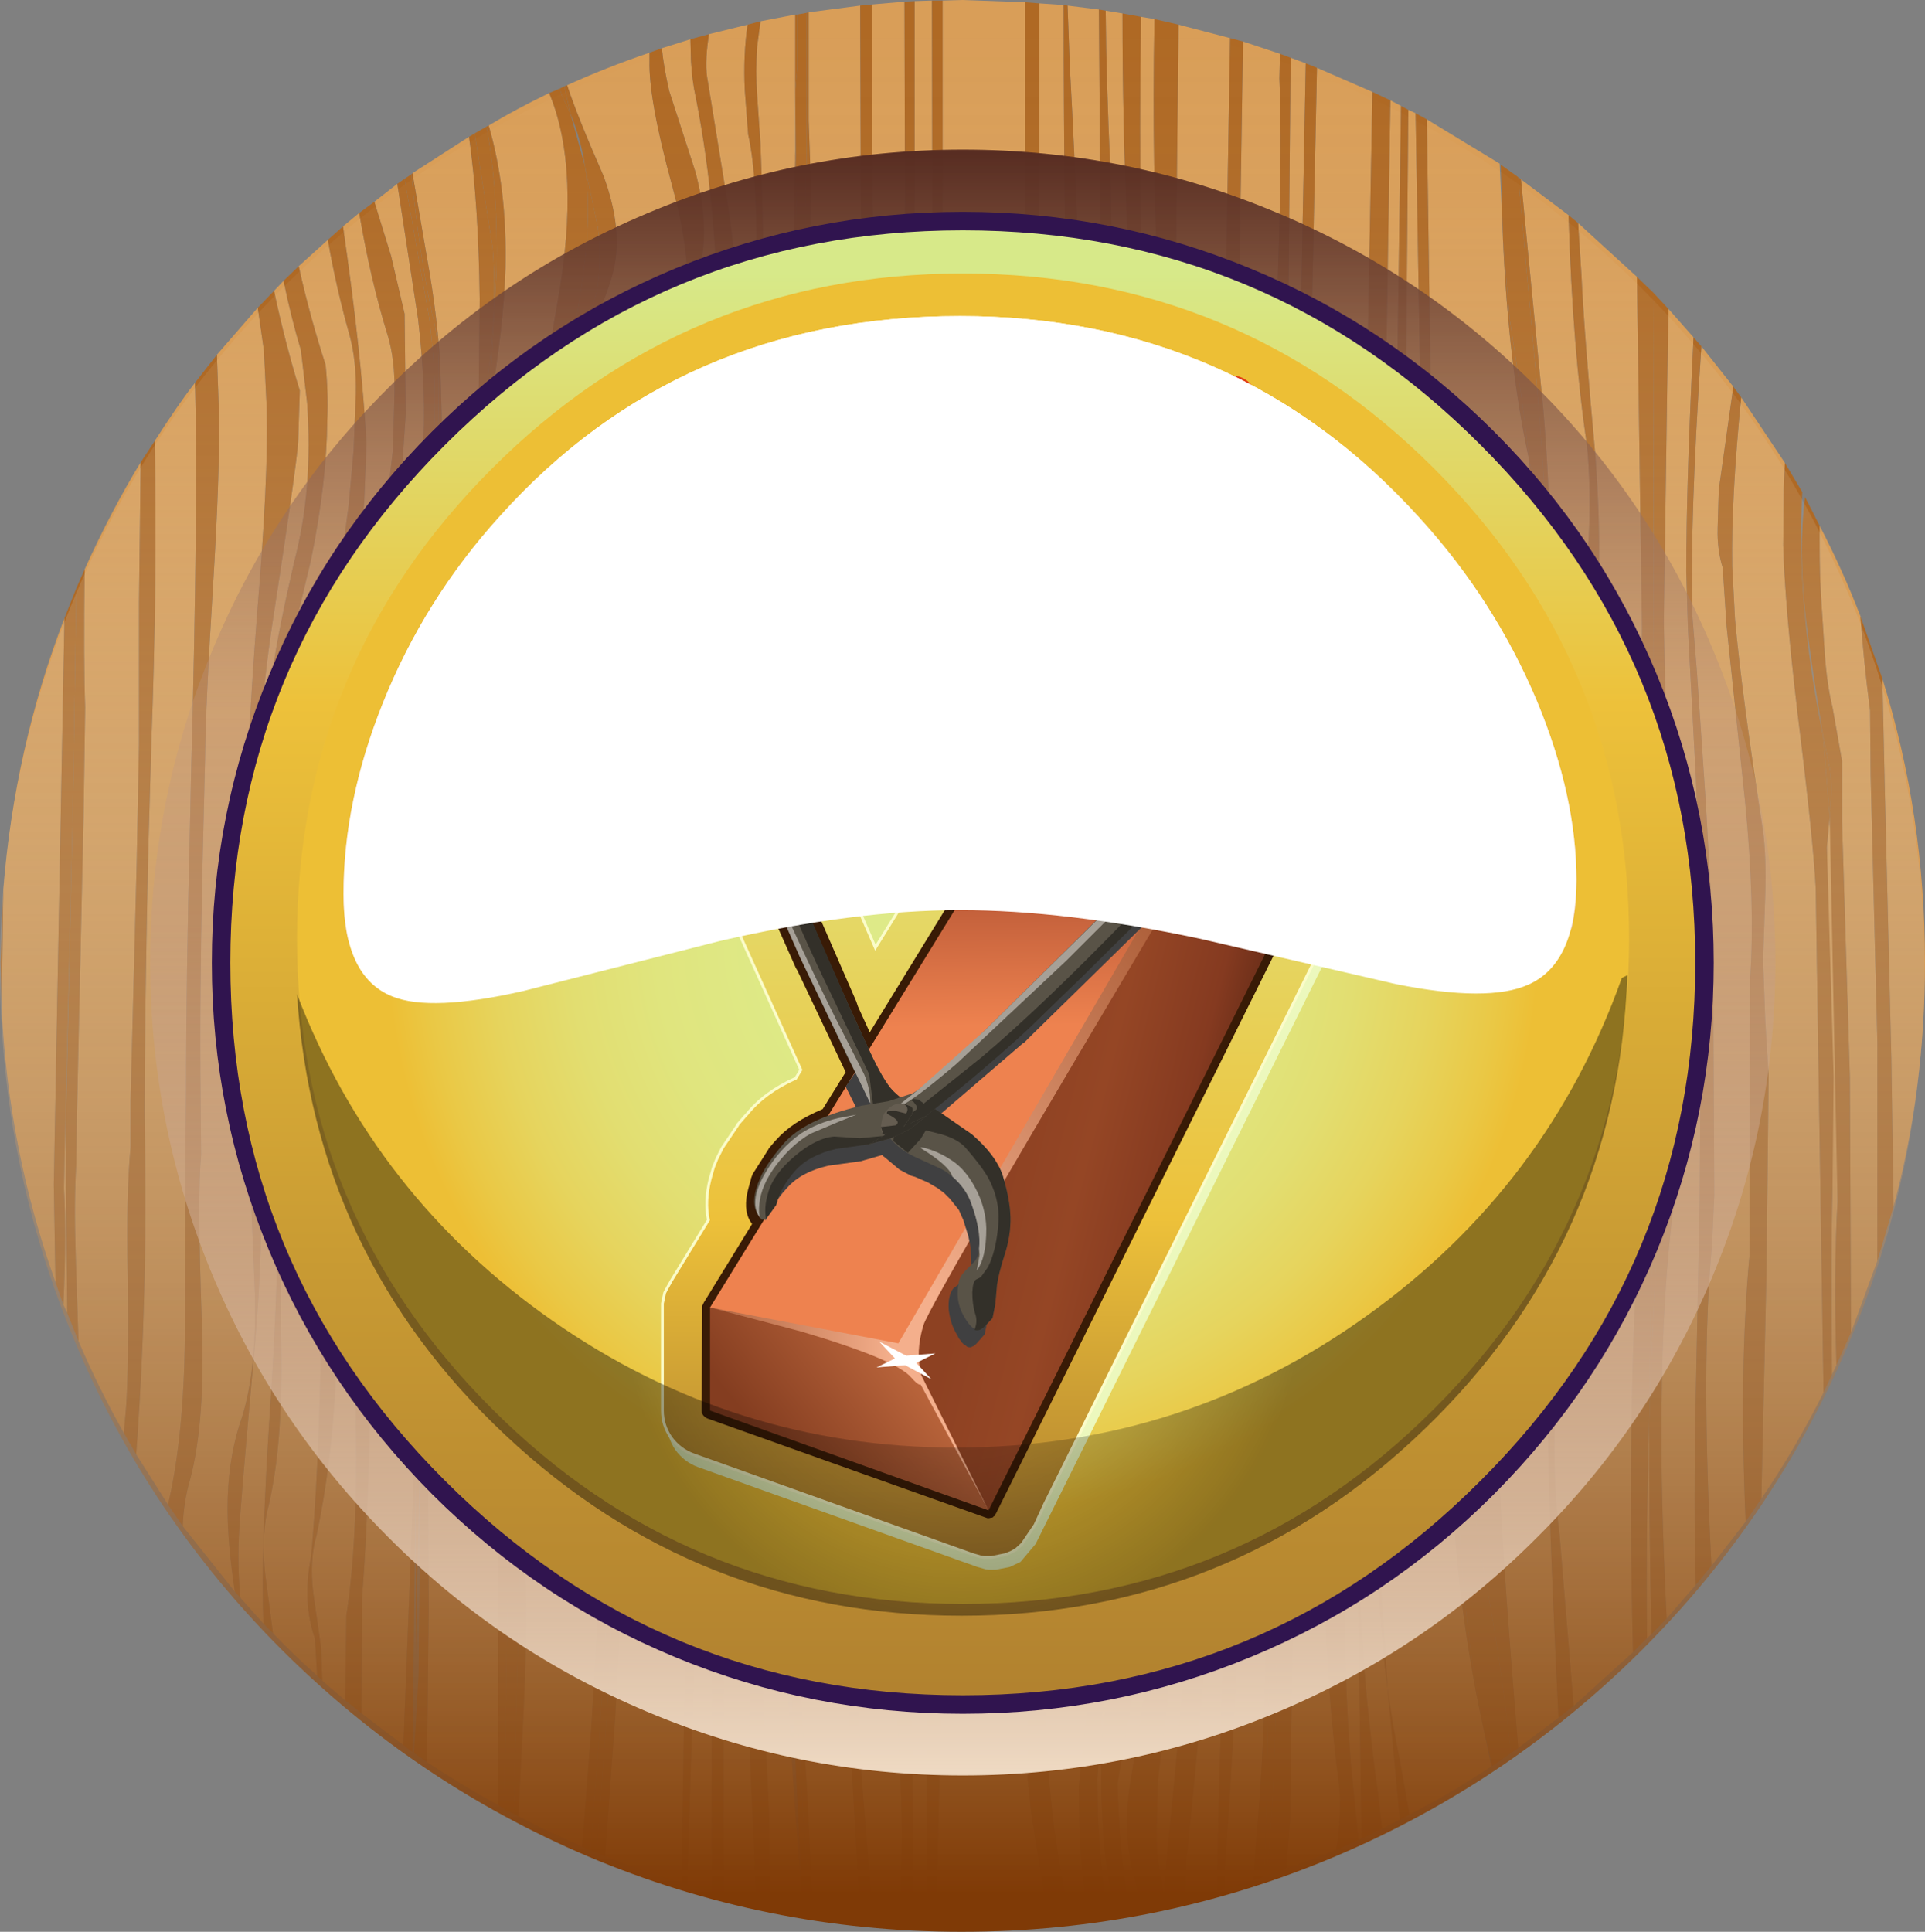 <?xml version="1.0" encoding="UTF-8" standalone="no"?>
<svg xmlns:xlink="http://www.w3.org/1999/xlink" height="172.35px" width="171.75px" xmlns="http://www.w3.org/2000/svg">
  <rect width="100%" height="100%" fill="#808080" stroke="none"/>
  <g transform="matrix(1.0, 0.0, 0.0, 1.0, 0.0, 0.0)">
    <use height="172.35" transform="matrix(1.0, 0.0, 0.0, 1.0, 0.0, 0.0)" width="171.75" xlink:href="#shape0"/>
    <use height="46.65" transform="matrix(1.0, 0.0, 0.0, 1.0, 68.6, 73.55)" width="40.65" xlink:href="#sprite0"/>
    <use height="57.45" transform="matrix(1.0, 0.0, 0.0, 1.0, 61.25, 61.25)" width="55.6" xlink:href="#shape2"/>
    <use height="57.15" transform="matrix(1.0, 0.0, 0.0, 1.0, 26.5, 87.0)" width="118.7" xlink:href="#sprite1"/>
    <use height="55.8" transform="matrix(1.0, 0.0, 0.0, 1.0, 30.65, 28.2)" width="110.0" xlink:href="#sprite2"/>
    <use height="61.3" transform="matrix(1.0, 0.0, 0.0, 1.0, 30.65, 28.2)" width="110.0" xlink:href="#sprite3"/>
  </g>
  <defs>
    <g id="shape0" transform="matrix(1.0, 0.0, 0.0, 1.0, 0.0, 0.0)">
      <path d="M115.15 5.15 L116.5 5.65 116.1 26.0 Q115.85 38.35 116.1 46.4 L116.05 50.45 Q115.85 62.7 115.15 70.9 L114.5 80.15 Q113.5 96.85 113.4 125.1 113.0 107.4 113.7 97.6 L113.75 93.9 Q113.9 86.25 114.4 75.55 L114.65 65.15 Q114.55 55.55 114.7 47.8 L114.8 44.45 115.15 5.15" fill="#d99e58" fill-rule="evenodd" stroke="none"/>
      <path d="M110.9 3.7 L114.2 4.8 114.15 7.0 Q114.4 12.95 114.05 23.35 113.65 35.45 113.7 39.85 L113.65 45.3 113.5 56.2 113.35 61.65 112.75 75.2 112.5 79.7 Q111.9 86.8 112.0 96.1 L112.1 99.35 Q112.15 110.05 112.85 131.6 113.3 150.95 112.1 164.0 L111.85 167.4 111.85 167.75 109.3 168.5 109.3 167.0 Q110.7 145.05 110.9 134.3 111.25 116.05 109.5 101.75 L109.25 98.5 Q108.7 89.7 109.1 82.2 L109.45 76.95 Q111.2 50.5 110.5 30.15 L110.9 3.7" fill="#d99e58" fill-rule="evenodd" stroke="none"/>
      <path d="M105.15 2.2 L109.75 3.4 109.3 30.15 109.3 52.05 Q109.25 64.85 108.7 74.05 L108.35 78.95 107.8 84.15 Q107.45 87.3 107.75 89.35 107.75 94.35 108.15 100.1 L108.45 103.7 Q110.35 115.95 109.6 135.5 108.55 162.65 108.65 167.45 L108.65 168.7 105.8 169.4 105.85 166.1 Q107.95 145.15 108.25 137.7 108.8 121.75 106.15 109.55 L104.8 104.9 103.3 100.15 Q102.2 97.15 103.55 92.0 105.1 85.9 104.95 83.6 L105.2 78.8 Q105.8 70.3 105.4 57.15 L104.8 35.2 105.15 2.2" fill="#d99e58" fill-rule="evenodd" stroke="none"/>
      <path d="M101.8 1.5 L103.0 1.7 Q102.75 15.45 103.4 26.05 L103.5 31.9 104.15 56.1 Q104.25 70.0 102.5 79.85 L102.0 85.0 Q101.65 87.65 101.55 90.25 101.85 94.8 102.9 100.9 L105.05 110.9 Q107.35 123.0 106.35 139.6 105.8 149.15 103.85 168.15 L103.9 169.85 103.8 169.85 103.65 167.85 Q103.15 166.0 103.2 163.45 L103.3 159.0 Q105.15 143.3 105.7 135.5 106.6 122.05 104.5 112.2 L103.2 107.6 101.35 102.6 Q100.7 100.35 100.45 97.2 L100.2 91.7 100.35 88.35 100.75 84.95 101.0 80.35 Q102.65 71.2 102.3 56.6 101.75 35.4 101.85 32.4 L101.8 21.2 Q101.65 11.35 101.8 1.5" fill="#d99e58" fill-rule="evenodd" stroke="none"/>
      <path d="M125.85 55.85 Q125.4 45.9 125.45 32.8 L125.65 9.8 126.3 10.1 126.7 33.4 127.1 56.55 126.95 73.55 126.95 84.6 126.8 88.2 Q121.7 107.9 122.8 135.15 122.8 143.15 123.8 150.65 L124.9 162.35 123.3 163.15 122.95 160.0 Q118.25 126.65 125.35 88.4 L125.85 82.5 125.95 76.55 126.0 72.55 125.95 60.6 125.85 55.85" fill="#d99e58" fill-rule="evenodd" stroke="none"/>
      <path d="M127.65 35.0 L127.3 10.65 133.8 14.6 134.1 21.45 Q134.6 32.65 136.4 40.9 137.15 48.15 136.8 54.25 L135.25 60.7 133.8 73.9 Q133.6 76.85 133.75 80.85 L134.05 87.6 134.05 90.75 132.4 99.95 Q126.55 127.9 132.4 154.4 L133.05 157.6 Q129.45 160.0 125.75 161.9 L124.9 157.05 Q124.3 154.25 123.8 150.65 L122.8 135.15 Q122.8 125.35 124.4 111.35 L127.15 88.0 127.45 84.1 Q127.85 77.75 127.65 72.3 L127.95 59.4 127.65 35.0" fill="#d99e58" fill-rule="evenodd" stroke="none"/>
      <path d="M123.45 53.4 L123.7 31.25 124.05 8.95 125.0 9.45 124.7 30.45 124.45 51.5 124.35 76.4 124.55 82.4 124.3 88.35 Q121.2 103.9 120.9 125.15 L121.45 161.95 121.5 164.0 121.2 164.15 120.5 157.05 Q119.3 141.6 120.65 119.75 122.65 94.95 123.35 82.35 L123.3 76.25 123.45 53.4" fill="#d99e58" fill-rule="evenodd" stroke="none"/>
      <path d="M67.55 4.15 L67.85 1.9 70.95 1.3 70.95 14.3 Q70.75 22.9 70.85 46.15 71.0 66.4 70.45 78.05 69.95 96.65 69.95 128.7 L70.2 149.2 70.3 150.45 Q70.65 158.45 71.45 167.95 L71.6 170.55 68.75 170.05 68.6 161.55 68.2 152.9 67.45 137.65 Q66.5 116.15 67.55 75.15 68.65 33.1 67.85 12.85 L67.55 8.5 Q67.4 6.35 67.55 4.15" fill="#d99e58" fill-rule="evenodd" stroke="none"/>
      <path d="M137.7 36.6 L135.7 16.0 139.95 19.2 Q140.3 31.15 141.6 39.8 141.95 43.4 141.75 47.9 L141.1 55.95 140.7 60.55 139.4 77.05 139.25 80.4 139.1 92.65 138.6 106.45 Q137.95 116.95 138.15 129.9 138.3 138.05 139.05 153.25 L135.45 155.95 Q134.25 141.6 133.8 132.6 133.15 119.75 133.5 109.1 L134.1 100.6 135.2 94.25 135.7 89.9 135.85 85.7 135.8 82.85 138.05 57.35 Q138.7 48.65 137.7 36.6" fill="#d99e58" fill-rule="evenodd" stroke="none"/>
      <path d="M77.8 0.4 L80.7 0.15 80.75 20.9 80.55 79.8 Q80.2 112.3 79.1 138.65 79.1 140.9 79.25 143.15 L79.6 147.7 79.95 152.35 Q80.6 161.25 80.4 166.25 L80.3 171.55 77.9 171.35 76.85 158.25 76.6 152.05 76.45 147.45 76.35 142.45 76.5 137.45 77.85 77.85 Q78.45 43.3 77.85 18.2 L77.8 0.4" fill="#d99e58" fill-rule="evenodd" stroke="none"/>
      <path d="M81.6 0.1 L83.15 0.05 83.2 26.25 83.45 54.55 Q83.45 73.4 83.7 82.95 83.7 87.55 82.7 109.25 81.9 125.25 82.85 135.65 L82.85 140.6 82.7 150.6 82.7 171.7 81.4 171.65 Q81.55 162.6 81.3 152.2 L81.0 142.7 80.85 138.15 Q80.8 125.2 81.6 80.0 82.25 43.8 81.6 21.7 L81.6 0.1" fill="#d99e58" fill-rule="evenodd" stroke="none"/>
      <path d="M72.15 1.1 L76.75 0.5 76.8 17.35 Q77.15 44.15 76.65 76.6 L75.25 135.8 75.3 141.9 75.7 152.6 76.75 171.05 76.75 171.25 72.55 170.7 72.05 160.45 71.4 150.2 71.15 145.75 Q71.0 143.95 71.0 142.05 L70.95 138.35 Q70.95 110.05 71.7 63.1 L71.9 59.9 Q72.5 53.9 72.5 46.45 L72.15 33.05 72.35 16.45 72.15 10.8 72.15 1.1" fill="#d99e58" fill-rule="evenodd" stroke="none"/>
      <path d="M84.1 0.05 L85.9 0.0 91.45 0.2 91.45 52.75 Q91.6 58.0 91.4 62.65 L91.3 67.65 90.95 86.8 90.9 90.65 90.85 101.3 91.0 106.65 90.95 111.45 Q90.7 118.0 91.1 128.1 L91.7 144.7 91.7 158.8 92.05 162.0 93.55 171.4 85.9 171.75 83.5 171.7 83.95 153.25 84.0 138.25 Q83.05 117.8 83.75 81.25 84.55 41.25 84.1 24.05 L84.1 0.05" fill="#d99e58" fill-rule="evenodd" stroke="none"/>
      <path d="M98.65 0.95 L100.15 1.2 Q100.15 11.15 100.6 21.1 L100.85 37.7 100.95 57.45 Q100.85 68.75 100.05 77.3 L99.75 82.45 99.0 95.6 99.0 100.0 100.5 104.05 102.15 108.8 103.4 113.6 Q104.95 123.6 103.95 136.25 103.3 143.8 100.85 159.0 100.05 163.85 101.3 167.95 L101.75 170.25 100.75 170.45 Q100.25 167.7 99.9 163.65 L99.7 159.15 100.9 152.05 Q103.45 136.55 103.7 129.15 104.15 115.9 100.1 106.5 L98.3 101.2 Q97.85 99.05 97.7 96.85 97.0 89.9 98.8 83.2 L99.2 78.45 Q100.2 59.25 99.45 36.8 L99.05 14.75 Q98.7 7.1 98.65 0.95" fill="#d99e58" fill-rule="evenodd" stroke="none"/>
      <path d="M95.45 5.9 L95.25 0.5 98.05 0.85 98.3 36.15 Q98.5 60.4 97.85 75.7 L97.0 84.45 Q96.15 90.75 96.85 97.55 L97.45 101.9 98.55 106.7 Q101.45 119.4 101.8 129.1 102.25 141.55 98.9 151.65 98.35 153.3 98.25 156.05 L98.25 160.25 98.45 164.15 Q98.75 167.45 99.5 170.65 L98.8 170.8 Q98.2 166.95 97.95 162.1 L97.9 158.7 98.6 149.25 Q99.8 135.95 99.8 127.9 99.8 116.25 97.55 106.85 L95.7 98.3 Q94.95 92.35 95.5 87.75 L96.25 73.9 Q97.1 60.9 96.75 41.25 L96.65 36.85 Q96.3 21.45 95.45 5.9" fill="#d99e58" fill-rule="evenodd" stroke="none"/>
      <path d="M92.7 0.3 L94.9 0.45 Q94.9 19.5 95.35 38.55 L95.45 43.2 96.2 59.15 Q96.45 68.1 95.55 74.9 L94.6 87.75 Q94.0 92.9 94.6 99.15 L96.15 107.9 Q98.4 116.8 98.55 127.7 98.7 136.4 97.45 147.9 L96.25 159.4 96.3 162.65 Q96.35 166.45 97.1 171.0 L95.5 171.2 Q94.45 166.4 93.95 162.2 L93.6 158.8 93.05 148.95 92.9 144.05 Q92.35 136.8 92.4 126.7 L92.55 109.65 92.35 104.05 91.95 87.15 92.45 70.2 92.7 45.95 92.7 0.3" fill="#d99e58" fill-rule="evenodd" stroke="none"/>
      <path d="M117.15 49.25 Q116.8 40.6 117.05 27.65 L117.5 6.05 122.45 8.2 122.05 29.5 Q121.75 42.5 121.95 50.9 L121.65 74.4 121.65 78.9 121.45 83.4 118.45 121.3 Q117.3 142.85 119.5 159.5 119.7 161.9 119.2 165.05 L114.75 166.75 115.1 162.45 115.65 121.95 Q115.9 96.65 116.3 81.4 L116.85 73.5 Q117.2 66.95 117.2 53.95 L117.15 49.25" fill="#d99e58" fill-rule="evenodd" stroke="none"/>
      <path d="M49.85 40.75 L50.8 45.35 51.6 55.15 Q49.9 48.25 49.35 44.2 48.85 41.0 49.95 36.8 49.5 38.85 49.85 40.75" fill="#d99e58" fill-rule="evenodd" stroke="none"/>
      <path d="M52.5 123.15 L53.5 129.1 54.35 135.2 Q52.9 129.35 52.5 123.15" fill="#d99e58" fill-rule="evenodd" stroke="none"/>
      <path d="M62.1 89.85 L62.7 83.2 Q62.25 115.85 63.4 139.6 L63.5 143.5 63.5 168.8 61.3 168.15 62.05 144.75 62.1 139.5 61.0 114.8 Q60.55 100.55 62.1 89.85" fill="#d99e58" fill-rule="evenodd" stroke="none"/>
      <path d="M5.95 96.4 L5.85 101.2 6.0 117.15 5.65 116.4 Q5.95 110.05 5.7 106.05 L5.8 101.5 5.95 96.4" fill="#d99e58" fill-rule="evenodd" stroke="none"/>
      <path d="M142.35 40.75 Q141.35 29.95 141.1 24.55 L140.8 19.9 146.05 24.7 146.5 56.05 146.15 86.55 146.45 98.4 146.45 106.5 Q145.1 123.95 145.7 147.4 L140.4 152.2 139.15 136.95 Q138.25 130.2 139.1 120.25 L140.55 103.5 140.85 90.05 Q140.95 84.45 140.7 78.9 L141.95 61.75 142.25 57.05 Q143.05 50.4 142.35 40.75" fill="#d99e58" fill-rule="evenodd" stroke="none"/>
      <path d="M151.0 55.0 Q150.75 46.6 151.8 30.9 L154.65 34.5 153.35 43.7 153.25 47.15 Q153.2 49.05 153.7 50.65 L154.05 55.9 155.7 71.55 Q156.6 80.7 156.15 87.25 L156.1 111.95 Q155.15 122.15 155.75 135.75 L152.7 139.7 Q151.75 121.55 152.75 111.1 L152.95 106.65 152.85 87.4 152.85 83.5 152.2 71.65 151.4 59.9 151.0 55.0" fill="#d99e58" fill-rule="evenodd" stroke="none"/>
      <path d="M154.8 55.25 L154.55 50.5 Q154.45 44.6 155.35 35.45 L159.25 41.3 159.15 43.6 159.1 48.65 Q159.25 54.05 160.4 63.8 161.75 74.6 162.0 79.2 L162.7 124.25 Q160.1 129.4 157.15 133.7 L157.6 114.0 157.8 96.0 157.5 91.1 157.3 85.65 157.5 79.8 Q157.6 76.5 157.3 74.15 155.4 61.9 154.8 55.25" fill="#d99e58" fill-rule="evenodd" stroke="none"/>
      <path d="M148.45 55.45 L148.85 27.55 151.1 30.1 Q150.45 43.1 150.45 51.0 L150.6 56.05 151.3 69.3 151.8 82.5 151.65 107.25 151.3 124.25 Q151.1 134.4 151.3 141.4 L148.7 144.4 Q148.15 133.25 148.25 125.65 148.3 115.4 149.4 106.9 L149.55 102.4 149.55 97.65 149.15 92.95 149.1 84.05 148.55 60.65 148.45 55.45" fill="#d99e58" fill-rule="evenodd" stroke="none"/>
      <path d="M168.15 69.75 L167.95 60.55 Q171.75 72.7 171.75 85.85 171.75 97.15 168.95 107.65 L168.75 94.45 168.15 69.75" fill="#d99e58" fill-rule="evenodd" stroke="none"/>
      <path d="M163.0 75.6 L163.25 72.85 164.0 94.8 163.95 107.2 Q163.6 113.2 163.85 121.8 L163.45 122.65 163.45 122.4 Q163.35 111.6 163.5 106.1 L163.0 75.6" fill="#d99e58" fill-rule="evenodd" stroke="none"/>
      <path d="M147.15 126.85 Q147.1 134.75 147.35 145.8 L146.95 146.15 Q146.85 135.9 147.15 126.85" fill="#d99e58" fill-rule="evenodd" stroke="none"/>
      <path d="M162.5 53.6 Q162.35 51.2 162.35 48.85 L162.35 46.9 Q164.45 50.95 166.0 55.0 166.25 58.75 166.85 63.4 L166.9 69.1 167.5 92.95 167.5 112.5 165.15 118.9 165.05 96.1 164.35 73.35 164.35 67.9 163.5 63.1 Q163.0 61.1 162.8 58.2 L162.5 53.6" fill="#d99e58" fill-rule="evenodd" stroke="none"/>
      <path d="M57.95 4.7 L57.95 5.4 Q57.85 8.85 60.0 16.7 61.9 23.75 61.1 28.0 L59.4 34.65 Q58.55 38.5 59.15 41.25 61.6 56.85 61.05 78.25 60.75 90.45 59.65 114.85 59.65 118.45 60.6 125.9 61.6 133.3 61.55 137.1 L61.5 142.15 Q61.1 147.5 61.0 155.05 L60.8 168.0 Q57.15 166.9 54.0 165.6 L54.9 153.1 55.55 140.6 55.55 136.3 Q55.45 133.65 53.75 123.2 52.4 115.05 53.25 109.95 55.85 94.1 55.15 78.2 L55.25 76.6 Q55.25 72.55 54.4 67.55 53.2 56.85 50.8 45.35 L50.3 39.8 Q50.1 38.15 50.3 35.5 L50.7 34.25 52.85 29.25 Q54.25 26.1 54.75 24.1 55.6 20.45 53.85 15.7 51.5 10.35 50.6 7.6 54.0 6.05 57.95 4.7" fill="#d99e58" fill-rule="evenodd" stroke="none"/>
      <path d="M26.6 39.45 L26.75 34.85 Q25.45 30.65 24.45 25.95 L25.3 25.05 Q26.0 28.45 26.85 31.25 L27.4 35.95 Q27.95 43.65 26.25 50.1 24.8 56.45 24.35 59.65 23.65 64.9 24.2 69.05 L24.35 73.2 24.7 106.25 Q24.95 112.75 24.1 125.6 23.25 138.45 23.5 144.85 L21.45 142.55 Q21.15 139.45 21.35 136.45 21.45 134.3 22.7 120.5 23.55 110.8 23.2 104.35 L23.2 99.85 23.2 95.3 23.35 72.1 Q22.8 65.6 24.3 55.65 26.45 41.7 26.6 39.45" fill="#d99e58" fill-rule="evenodd" stroke="none"/>
      <path d="M29.2 37.5 Q29.3 35.05 29.05 32.55 27.65 28.25 26.65 23.75 L29.25 21.4 Q30.0 25.7 31.2 29.95 31.8 32.15 31.75 35.1 L31.55 40.15 31.1 45.15 29.4 57.7 Q28.35 65.35 28.15 70.25 L28.35 85.85 Q28.3 88.85 28.6 94.5 L28.85 103.2 28.7 106.75 Q28.8 127.55 27.75 138.9 26.95 142.9 28.1 146.2 L28.3 149.5 Q26.25 147.7 24.35 145.7 L23.65 140.35 Q23.35 137.35 23.8 135.0 25.2 129.65 25.1 121.0 24.95 110.15 25.3 107.0 L25.3 70.45 Q25.55 69.1 25.05 66.3 24.55 63.55 24.8 62.35 L27.75 49.95 Q29.15 43.05 29.2 37.5" fill="#d99e58" fill-rule="evenodd" stroke="none"/>
      <path d="M32.5 44.7 L32.7 39.55 Q32.25 31.5 30.6 20.2 L32.05 19.0 Q33.05 24.95 34.6 29.95 35.25 32.1 35.2 35.1 L35.05 40.2 34.45 45.25 32.35 57.9 Q31.2 65.35 31.4 70.65 L31.4 75.95 Q32.0 82.05 31.9 90.25 L31.6 104.35 31.55 109.05 31.75 126.65 Q31.95 137.3 30.9 144.15 L30.8 151.7 28.75 149.95 28.65 147.05 27.95 142.1 Q27.6 139.15 28.25 136.95 29.6 130.6 29.95 123.2 30.2 117.95 30.0 109.3 L29.75 105.15 29.7 94.55 Q29.75 88.0 29.35 84.0 L29.1 68.8 29.1 64.35 Q29.1 61.7 29.7 59.9 31.85 52.75 32.5 44.7" fill="#d99e58" fill-rule="evenodd" stroke="none"/>
      <path d="M36.2 36.95 L36.1 28.0 34.9 22.85 33.4 18.0 35.45 16.4 37.3 28.45 Q38.1 35.25 37.7 40.6 L37.45 45.4 36.55 57.35 Q36.0 64.4 35.95 69.2 L36.05 73.4 36.8 114.0 36.9 118.45 Q37.15 126.25 36.85 133.55 L36.0 155.7 32.25 152.85 32.3 142.5 Q33.15 132.05 33.15 111.55 L33.1 68.4 Q33.1 63.2 34.2 54.95 L35.9 41.45 36.2 36.95" fill="#d99e58" fill-rule="evenodd" stroke="none"/>
      <path d="M39.45 38.7 L39.3 33.45 Q39.2 29.65 38.35 24.45 L36.8 15.45 41.85 12.2 Q42.7 18.3 42.8 26.7 L42.65 41.2 Q42.05 47.6 42.95 52.55 L43.1 53.05 Q43.45 57.3 44.9 64.85 46.5 73.2 46.9 76.6 47.7 84.35 46.4 90.3 44.7 101.45 44.3 114.1 44.0 123.85 44.45 137.65 L44.45 161.05 Q40.9 159.1 38.1 157.2 L38.25 143.55 38.2 132.9 38.3 119.65 38.65 69.75 38.6 64.65 Q39.65 49.9 39.45 38.7" fill="#d99e58" fill-rule="evenodd" stroke="none"/>
      <path d="M7.55 50.8 Q9.9 45.6 12.55 41.25 L12.4 53.8 12.4 66.5 12.2 76.75 11.65 98.1 11.65 102.35 Q11.25 106.55 11.4 114.0 11.5 121.95 11.25 125.55 L11.05 127.85 Q8.85 123.95 7.0 119.65 L6.75 111.9 Q6.6 107.15 6.8 103.95 L6.85 100.1 7.45 73.0 7.6 63.1 Q7.45 59.1 7.55 50.8" fill="#d99e58" fill-rule="evenodd" stroke="none"/>
      <path d="M0.15 90.0 L0.3 79.35 Q1.3 66.7 5.75 55.15 L4.8 105.7 4.95 114.4 Q0.75 102.6 0.15 90.0" fill="#d99e58" fill-rule="evenodd" stroke="none"/>
      <path d="M13.8 39.35 Q15.95 36.0 17.4 34.15 17.7 44.75 17.05 68.95 L16.95 73.7 Q16.6 87.55 16.6 97.3 L16.55 102.0 16.5 118.05 Q16.5 127.6 15.05 134.0 L15.0 134.25 12.15 129.75 12.25 128.35 Q13.1 115.9 12.95 103.6 L12.9 99.15 Q12.9 91.8 13.2 77.0 L13.5 66.35 Q14.05 51.6 13.8 39.35" fill="#d99e58" fill-rule="evenodd" stroke="none"/>
      <path d="M43.6 36.8 Q44.95 29.4 45.1 23.85 45.25 16.85 43.6 11.2 46.0 9.75 49.0 8.3 51.85 15.15 49.75 26.9 47.4 40.2 48.35 45.2 L50.35 55.45 52.25 65.55 Q53.3 85.45 52.85 103.3 L52.3 106.05 Q50.95 113.25 51.8 122.2 L53.1 131.0 Q53.65 135.9 53.5 139.65 L53.4 143.6 52.75 154.2 51.95 164.75 Q49.05 163.5 46.25 162.05 L46.6 155.0 Q47.05 147.0 46.9 140.95 L46.8 137.4 Q46.0 133.35 45.65 129.7 44.65 115.35 46.65 97.45 L46.7 97.25 47.85 87.4 Q48.9 79.25 47.8 69.95 46.95 62.65 44.45 52.55 43.7 49.8 43.3 47.6 43.2 44.0 43.6 36.8" fill="#d99e58" fill-rule="evenodd" stroke="none"/>
      <path d="M19.55 37.25 L19.35 31.65 23.0 27.45 23.55 31.3 23.8 36.5 Q23.95 42.7 22.95 54.6 22.0 66.8 22.05 72.65 L22.25 103.45 22.75 115.7 Q22.9 122.85 21.35 127.15 20.3 130.55 20.3 134.6 20.3 137.65 20.95 142.0 L16.3 136.15 Q16.4 133.9 16.95 132.05 18.35 126.8 18.0 117.75 17.6 106.7 17.95 103.05 L17.9 97.6 Q17.8 89.75 18.05 77.95 L18.3 67.6 Q18.35 62.85 19.0 52.4 19.6 42.6 19.55 37.25" fill="#d99e58" fill-rule="evenodd" stroke="none"/>
      <path d="M63.2 3.4 L63.25 3.05 66.7 2.2 Q66.3 4.9 66.45 8.05 L66.75 12.0 Q67.5 15.25 67.5 22.1 L66.7 81.05 Q66.05 117.15 66.8 140.1 L67.0 150.2 Q66.75 154.0 67.05 159.95 L67.5 169.75 64.55 169.1 64.55 136.0 64.05 126.65 Q63.55 120.5 63.55 117.3 63.4 106.45 64.2 75.1 64.9 48.55 64.05 32.9 64.05 32.0 64.6 30.45 L65.55 28.0 Q65.85 23.85 64.85 17.7 L63.15 7.25 Q62.85 5.85 63.2 3.4" fill="#d99e58" fill-rule="evenodd" stroke="none"/>
      <path d="M59.05 4.3 L61.6 3.5 61.65 5.45 Q61.75 7.25 62.1 8.8 64.05 18.75 64.05 30.45 L62.95 70.85 61.9 47.05 Q61.3 32.95 62.6 23.1 63.2 19.7 62.05 15.35 L59.7 8.1 Q59.2 5.9 59.05 4.3" fill="#d99e58" fill-rule="evenodd" stroke="none"/>
      <path d="M0.05 85.85 L0.3 79.35 0.15 90.0 0.05 85.85" fill="#af6924" fill-rule="evenodd" stroke="none"/>
      <path d="M5.75 55.15 L6.8 52.5 6.55 69.8 5.8 101.5 5.7 106.05 Q5.95 110.05 5.65 116.4 L4.95 114.4 4.8 105.7 5.75 55.15" fill="#af6924" fill-rule="evenodd" stroke="none"/>
      <path d="M6.8 52.5 L7.55 50.8 Q7.45 59.1 7.6 63.1 L7.45 73.0 6.85 100.1 6.8 103.95 Q6.6 107.15 6.75 111.9 L7.0 119.65 6.0 117.15 5.85 101.2 6.55 69.55 6.8 52.5" fill="#af6924" fill-rule="evenodd" stroke="none"/>
      <path d="M12.4 53.8 L12.55 41.25 13.8 39.35 Q14.05 51.6 13.5 66.35 L13.2 77.0 Q12.9 91.8 12.9 99.15 L12.95 103.6 Q13.1 115.9 12.25 128.35 L12.15 129.75 11.05 127.85 11.25 125.55 Q11.5 121.95 11.4 114.0 11.25 106.55 11.65 102.35 L11.65 98.1 12.2 76.75 12.4 66.5 12.4 53.8" fill="#af6924" fill-rule="evenodd" stroke="none"/>
      <path d="M19.35 31.65 L19.55 37.25 Q19.6 42.6 19.0 52.4 18.35 62.85 18.3 67.6 L18.05 77.95 Q17.8 89.75 17.9 97.6 L17.95 103.05 Q17.6 106.7 18.0 117.75 18.35 126.8 16.95 132.05 16.4 133.9 16.3 136.15 L15.0 134.25 15.05 134.0 Q16.5 127.6 16.5 118.05 L16.55 102.0 16.6 97.3 Q16.6 87.55 16.95 73.7 L17.05 68.95 Q17.7 44.75 17.4 34.15 L19.35 31.65" fill="#af6924" fill-rule="evenodd" stroke="none"/>
      <path d="M23.8 36.5 L23.55 31.3 23.0 27.45 24.45 25.95 Q25.45 30.65 26.75 34.85 L26.6 39.45 Q26.45 41.7 24.3 55.65 22.8 65.6 23.35 72.1 L23.2 95.3 23.2 99.85 23.2 104.35 Q23.55 110.8 22.7 120.5 21.45 134.3 21.35 136.45 21.15 139.45 21.45 142.55 L20.95 142.0 Q20.3 137.65 20.3 134.6 20.3 130.55 21.35 127.15 22.9 122.85 22.75 115.7 L22.25 103.45 22.05 72.65 Q22.0 66.8 22.95 54.6 23.95 42.7 23.8 36.5" fill="#af6924" fill-rule="evenodd" stroke="none"/>
      <path d="M27.4 35.95 L26.85 31.25 Q26.0 28.45 25.3 25.05 L26.65 23.75 Q27.65 28.25 29.05 32.55 29.3 35.05 29.2 37.5 29.15 43.05 27.75 49.95 L24.8 62.35 Q24.55 63.55 25.05 66.3 25.55 69.1 25.3 70.45 L25.3 107.0 Q24.95 110.15 25.1 121.0 25.2 129.65 23.8 135.0 23.35 137.35 23.65 140.35 L24.35 145.7 23.5 144.85 Q23.25 138.45 24.1 125.6 24.95 112.75 24.7 106.25 L24.35 73.2 24.2 69.05 Q23.65 64.9 24.35 59.65 24.8 56.45 26.25 50.1 27.95 43.65 27.4 35.95" fill="#af6924" fill-rule="evenodd" stroke="none"/>
      <path d="M31.55 40.15 L31.75 35.1 Q31.8 32.15 31.2 29.95 30.0 25.7 29.25 21.4 L30.6 20.2 Q32.25 31.5 32.7 39.55 L32.5 44.7 Q31.85 52.75 29.7 59.9 29.1 61.7 29.1 64.35 L29.1 68.8 29.35 84.0 Q29.75 88.0 29.7 94.55 L29.75 105.15 30.0 109.3 Q30.2 117.95 29.95 123.2 29.6 130.6 28.25 136.95 27.6 139.15 27.95 142.1 L28.65 147.05 28.75 149.95 28.3 149.5 28.1 146.2 Q26.95 142.9 27.75 138.9 28.8 127.55 28.7 106.75 L28.85 103.2 28.6 94.5 Q28.3 88.85 28.35 85.85 L28.15 70.25 Q28.35 65.35 29.4 57.7 L31.1 45.15 31.55 40.15" fill="#af6924" fill-rule="evenodd" stroke="none"/>
      <path d="M34.9 22.85 L36.1 28.0 36.2 36.95 35.9 41.45 34.2 54.95 Q33.1 63.2 33.1 68.4 L33.15 111.55 Q33.15 132.05 32.3 142.5 L32.25 152.85 30.8 151.7 30.9 144.15 Q31.95 137.3 31.75 126.65 L31.55 109.05 31.6 104.35 31.9 90.25 Q32.0 82.05 31.4 75.95 L31.4 70.65 Q31.2 65.35 32.35 57.9 L34.45 45.25 35.05 40.2 35.2 35.1 Q35.25 32.1 34.6 29.95 33.05 24.95 32.05 19.0 L33.4 18.0 34.9 22.85" fill="#af6924" fill-rule="evenodd" stroke="none"/>
      <path d="M36.7 15.55 L36.8 15.45 38.35 24.45 Q39.2 29.65 39.3 33.45 L39.45 38.7 Q39.65 49.9 38.6 64.65 L38.65 69.75 38.3 119.65 38.2 132.9 38.25 143.55 38.1 157.2 36.95 156.4 37.35 149.45 37.65 120.25 Q37.6 114.7 38.0 95.0 38.25 79.25 37.9 69.75 L37.85 64.95 Q37.9 60.7 38.3 54.1 L38.95 43.25 39.1 38.9 39.15 33.4 Q39.15 30.15 38.55 28.0 37.4 22.55 36.7 15.55" fill="#af6924" fill-rule="evenodd" stroke="none"/>
      <path d="M35.45 16.4 L36.1 15.95 38.3 28.4 Q39.2 35.45 38.5 41.05 L38.05 45.7 36.95 57.2 Q36.5 63.7 36.9 68.65 L37.15 120.95 Q37.0 125.45 37.1 131.5 L36.8 156.3 36.0 155.7 36.85 133.55 Q37.15 126.25 36.9 118.45 L36.8 114.0 36.05 73.4 35.95 69.2 Q36.0 64.4 36.55 57.35 L37.45 45.4 37.7 40.6 Q38.1 35.25 37.3 28.45 L35.45 16.4" fill="#af6924" fill-rule="evenodd" stroke="none"/>
      <path d="M36.1 15.95 L36.7 15.55 Q37.4 22.55 38.55 28.0 39.15 30.15 39.15 33.4 L39.1 38.9 38.95 43.25 38.3 54.1 Q37.9 60.7 37.85 64.95 L37.9 69.75 Q38.25 79.25 38.0 95.0 37.6 114.7 37.65 120.25 L37.1 147.55 37.1 131.5 Q37.0 125.45 37.15 120.95 L36.9 68.65 Q36.5 63.7 36.95 57.2 L38.05 45.7 38.5 41.05 Q39.2 35.45 38.3 28.4 L36.1 15.95" fill="#af6924" fill-rule="evenodd" stroke="none"/>
      <path d="M43.6 36.8 Q43.2 44.0 43.3 47.6 42.6 43.4 42.95 40.25 L43.6 36.8" fill="#af6924" fill-rule="evenodd" stroke="none"/>
      <path d="M45.7 107.65 Q44.95 119.55 45.65 129.7 44.9 122.35 45.3 113.6 L45.7 107.65" fill="#af6924" fill-rule="evenodd" stroke="none"/>
      <path d="M46.4 90.3 Q47.7 84.35 46.9 76.6 46.5 73.2 44.9 64.85 43.45 57.3 43.1 53.05 L44.9 60.35 47.05 73.45 47.35 80.0 Q47.55 86.85 45.45 108.05 43.7 125.7 45.35 136.6 L45.3 140.25 45.1 154.6 45.0 161.4 44.45 161.05 44.45 137.65 Q44.0 123.85 44.3 114.1 44.7 101.45 46.4 90.3" fill="#af6924" fill-rule="evenodd" stroke="none"/>
      <path d="M42.65 41.2 L42.8 26.7 Q42.7 18.3 41.85 12.2 L42.35 11.9 43.95 22.1 Q44.3 26.15 43.75 31.7 L42.65 41.2" fill="#af6924" fill-rule="evenodd" stroke="none"/>
      <path d="M46.35 140.65 L46.3 136.1 Q45.9 133.3 45.65 129.7 46.0 133.35 46.8 137.4 L46.9 140.95 Q47.05 147.0 46.6 155.0 L46.25 162.05 45.8 161.8 45.9 158.8 46.35 140.65" fill="#af6924" fill-rule="evenodd" stroke="none"/>
      <path d="M43.45 50.55 L43.3 47.6 Q43.7 49.8 44.45 52.55 46.95 62.65 47.8 69.95 48.9 79.25 47.85 87.4 L47.7 88.9 Q48.25 82.0 47.05 73.45 46.55 68.0 44.9 60.35 43.95 55.1 43.45 50.55" fill="#af6924" fill-rule="evenodd" stroke="none"/>
      <path d="M42.65 41.2 Q42.65 47.4 42.95 51.55 L43.1 53.05 42.95 52.55 Q42.05 47.6 42.65 41.2" fill="#af6924" fill-rule="evenodd" stroke="none"/>
      <path d="M43.6 36.8 L44.3 24.1 Q44.45 16.9 43.4 11.3 L43.6 11.2 Q45.25 16.85 45.1 23.85 44.95 29.4 43.6 36.8" fill="#af6924" fill-rule="evenodd" stroke="none"/>
      <path d="M43.75 31.7 Q44.3 26.15 43.95 22.1 L42.35 11.9 43.4 11.3 Q44.45 16.9 44.3 24.1 L43.6 36.8 42.95 40.25 Q42.6 43.4 43.3 47.6 L43.45 50.55 Q43.95 55.1 44.9 60.35 L43.1 53.05 42.95 51.55 Q42.65 47.4 42.65 41.2 L43.75 31.7" fill="#af6924" fill-rule="evenodd" stroke="none"/>
      <path d="M47.35 80.0 L47.05 73.45 Q48.25 82.0 47.7 88.9 L46.7 97.25 46.65 97.45 Q45.6 107.1 45.3 113.6 44.9 122.35 45.65 129.7 45.9 133.3 46.3 136.1 L46.35 140.65 45.9 158.8 45.8 161.8 45.0 161.4 45.1 154.6 45.3 140.25 45.35 136.6 Q43.7 125.7 45.45 108.05 47.55 86.85 47.35 80.0" fill="#af6924" fill-rule="evenodd" stroke="none"/>
      <path d="M55.25 76.6 L55.15 78.2 Q54.95 72.9 54.4 67.55 55.25 72.55 55.25 76.6" fill="#af6924" fill-rule="evenodd" stroke="none"/>
      <path d="M49.75 26.9 Q51.85 15.15 49.0 8.3 L49.95 7.9 50.15 8.55 50.9 10.15 52.2 14.85 Q52.85 19.1 51.9 25.45 L50.35 35.4 49.95 36.8 Q48.85 41.0 49.35 44.2 49.9 48.25 51.6 55.15 L52.25 65.55 50.35 55.45 48.35 45.2 Q47.4 40.2 49.75 26.9" fill="#af6924" fill-rule="evenodd" stroke="none"/>
      <path d="M52.3 106.05 L52.85 103.3 52.75 106.1 Q52.25 112.7 52.3 117.6 L52.3 117.8 Q52.1 120.2 52.5 123.15 52.9 129.35 54.35 135.2 L54.45 136.7 54.3 141.65 53.6 153.3 52.7 165.1 51.95 164.75 52.75 154.2 53.4 143.6 53.5 139.65 Q53.65 135.9 53.1 131.0 L51.8 122.2 Q50.95 113.25 52.3 106.05" fill="#af6924" fill-rule="evenodd" stroke="none"/>
      <path d="M54.3 90.45 L52.85 103.3 Q53.3 85.45 52.25 65.55 54.6 80.0 54.3 90.45" fill="#af6924" fill-rule="evenodd" stroke="none"/>
      <path d="M52.75 106.1 L53.15 101.6 Q54.05 96.35 54.3 90.45 L55.15 78.2 Q55.85 94.1 53.25 109.95 52.4 115.05 53.75 123.2 55.45 133.65 55.55 136.3 L55.55 140.6 54.9 153.1 54.0 165.6 53.25 165.3 54.15 153.1 Q54.6 146.1 54.65 140.9 L54.5 135.85 54.35 135.2 53.5 129.1 52.5 123.15 52.3 117.6 52.75 106.1" fill="#af6924" fill-rule="evenodd" stroke="none"/>
      <path d="M50.9 10.15 L50.35 7.7 50.6 7.6 Q51.5 10.35 53.85 15.7 55.6 20.45 54.75 24.1 54.25 26.1 52.85 29.25 L50.7 34.25 53.25 26.05 Q53.7 23.35 53.35 20.3 L52.2 14.85 Q51.8 12.3 50.9 10.15" fill="#af6924" fill-rule="evenodd" stroke="none"/>
      <path d="M51.6 55.15 L50.8 45.35 Q53.2 56.85 54.4 67.55 53.8 64.1 51.6 55.15" fill="#af6924" fill-rule="evenodd" stroke="none"/>
      <path d="M49.85 40.75 Q49.5 38.85 49.95 36.8 L50.3 35.5 Q50.1 38.15 50.3 39.8 L50.8 45.35 49.85 40.75" fill="#af6924" fill-rule="evenodd" stroke="none"/>
      <path d="M53.25 26.05 L50.7 34.25 50.35 35.4 51.9 25.45 Q52.85 19.1 52.2 14.85 L53.35 20.3 Q53.7 23.35 53.25 26.05" fill="#af6924" fill-rule="evenodd" stroke="none"/>
      <path d="M54.5 135.85 L54.65 140.9 Q54.6 146.1 54.15 153.1 L53.25 165.3 52.7 165.1 53.6 153.3 54.3 141.65 54.45 136.7 54.35 135.2 54.5 135.85" fill="#af6924" fill-rule="evenodd" stroke="none"/>
      <path d="M54.3 90.45 Q54.6 80.0 52.25 65.55 L51.6 55.15 Q53.8 64.1 54.4 67.55 54.95 72.9 55.15 78.2 L54.3 90.45" fill="#af6924" fill-rule="evenodd" stroke="none"/>
      <path d="M50.35 7.7 L50.9 10.15 50.15 8.55 49.95 7.9 50.35 7.7" fill="#af6924" fill-rule="evenodd" stroke="none"/>
      <path d="M57.95 5.4 L57.95 4.7 59.05 4.3 Q59.2 5.9 59.7 8.1 L62.05 15.35 Q63.2 19.7 62.6 23.1 61.3 32.95 61.9 47.05 L62.95 70.85 62.7 83.2 62.1 89.85 Q60.55 100.55 61.0 114.8 L62.1 139.5 62.05 144.75 61.3 168.15 60.8 168.0 61.0 155.05 Q61.1 147.5 61.5 142.15 L61.55 137.1 Q61.6 133.3 60.6 125.9 59.65 118.45 59.65 114.85 60.75 90.45 61.05 78.25 61.6 56.85 59.15 41.25 58.55 38.5 59.4 34.65 L61.1 28.0 Q61.9 23.75 60.0 16.7 57.85 8.85 57.95 5.4" fill="#af6924" fill-rule="evenodd" stroke="none"/>
      <path d="M61.65 5.45 L61.6 3.5 63.25 3.05 63.2 3.4 Q62.85 5.85 63.15 7.25 L64.85 17.7 Q65.85 23.85 65.55 28.0 L64.6 30.45 Q64.05 32.0 64.05 32.9 64.9 48.55 64.2 75.1 63.4 106.45 63.55 117.3 63.55 120.5 64.05 126.65 L64.55 136.0 64.55 169.1 63.5 168.8 63.5 143.5 63.4 139.6 Q62.25 115.85 62.7 83.2 63.1 77.5 62.95 70.85 L64.05 30.45 Q64.05 18.75 62.1 8.8 61.75 7.25 61.65 5.45" fill="#af6924" fill-rule="evenodd" stroke="none"/>
      <path d="M66.7 2.2 L67.85 1.9 67.55 4.15 Q67.4 6.35 67.55 8.5 L67.85 12.85 Q68.65 33.1 67.55 75.15 66.5 116.15 67.45 137.65 L68.2 152.9 68.6 161.55 68.75 170.05 67.5 169.75 67.05 159.95 Q66.75 154.0 67.0 150.2 L66.8 140.1 Q66.05 117.15 66.7 81.05 L67.5 22.1 Q67.5 15.25 66.75 12.0 L66.45 8.05 Q66.3 4.9 66.7 2.2" fill="#af6924" fill-rule="evenodd" stroke="none"/>
      <path d="M70.85 46.15 Q70.75 22.9 70.95 14.3 L70.95 13.5 71.0 14.5 Q71.5 36.8 70.85 71.55 L70.25 100.05 Q70.2 87.35 70.45 78.05 71.0 66.4 70.85 46.15" fill="#af6924" fill-rule="evenodd" stroke="none"/>
      <path d="M71.95 1.15 L72.15 1.1 72.15 10.8 72.35 16.45 72.15 33.05 Q71.7 21.45 71.95 14.5 L71.95 1.15" fill="#af6924" fill-rule="evenodd" stroke="none"/>
      <path d="M70.95 1.3 L71.15 1.3 71.15 6.0 70.95 8.1 70.95 1.3" fill="#af6924" fill-rule="evenodd" stroke="none"/>
      <path d="M71.15 145.75 L71.4 150.2 72.05 160.45 72.55 170.7 72.4 170.7 72.4 170.4 Q71.45 161.65 71.1 149.45 L71.05 144.2 71.15 145.75 M70.7 100.25 Q70.7 78.5 71.7 63.1 70.95 110.05 70.95 138.35 L71.0 142.05 71.0 142.75 70.9 137.25 70.7 100.25" fill="#af6924" fill-rule="evenodd" stroke="none"/>
      <path d="M72.15 33.05 L72.5 46.45 Q72.5 53.9 71.9 59.9 L71.7 63.1 72.15 33.05" fill="#af6924" fill-rule="evenodd" stroke="none"/>
      <path d="M71.15 6.0 L71.15 1.3 71.95 1.15 71.95 14.5 Q71.7 21.45 72.15 33.05 L71.7 63.1 Q70.7 78.5 70.7 100.25 L70.9 137.25 71.1 149.45 Q71.45 161.65 72.4 170.4 L72.4 170.7 71.65 170.55 69.9 135.85 69.95 128.7 70.85 71.55 Q71.5 36.8 71.0 14.5 L70.95 8.1 71.15 6.0" fill="#af6924" fill-rule="evenodd" stroke="none"/>
      <path d="M77.8 0.4 L77.85 18.2 Q78.45 43.3 77.85 77.85 L76.5 137.45 76.35 142.45 76.45 147.45 76.6 152.05 76.85 158.25 77.9 171.35 76.75 171.25 76.75 171.05 75.7 152.6 75.3 141.9 75.25 135.8 76.65 76.6 Q77.15 44.15 76.8 17.35 L76.75 0.5 77.8 0.4" fill="#af6924" fill-rule="evenodd" stroke="none"/>
      <path d="M80.7 0.15 L81.6 0.1 81.6 21.7 Q82.25 43.8 81.6 80.0 80.8 125.2 80.85 138.15 L81.0 142.7 81.3 152.2 Q81.55 162.6 81.4 171.65 L80.3 171.55 80.4 166.25 Q80.6 161.25 79.95 152.35 L79.6 147.7 79.25 143.15 Q79.1 140.9 79.1 138.65 80.2 112.3 80.55 79.8 L80.75 20.9 80.7 0.15" fill="#af6924" fill-rule="evenodd" stroke="none"/>
      <path d="M83.15 0.05 L84.1 0.05 84.1 24.05 Q84.55 41.25 83.75 81.25 83.05 117.8 84.0 138.25 L83.95 153.25 83.5 171.7 82.7 171.7 82.7 150.6 82.85 140.6 82.85 135.65 Q81.9 125.25 82.7 109.25 83.7 87.55 83.7 82.95 83.45 73.4 83.45 54.55 L83.2 26.25 83.15 0.05" fill="#af6924" fill-rule="evenodd" stroke="none"/>
      <path d="M91.45 0.2 L92.7 0.3 92.7 45.95 92.45 70.2 91.95 87.15 92.35 104.05 92.55 109.65 92.4 126.7 Q92.35 136.8 92.9 144.05 L93.05 148.95 93.6 158.8 93.95 162.2 Q94.45 166.4 95.5 171.2 L93.55 171.4 92.05 162.0 91.7 158.8 91.7 144.7 91.1 128.1 Q90.7 118.0 90.95 111.45 L91.0 106.65 90.85 101.3 90.9 90.65 90.95 86.8 91.3 67.65 91.4 62.65 Q91.6 58.0 91.45 52.75 L91.45 0.2" fill="#af6924" fill-rule="evenodd" stroke="none"/>
      <path d="M94.9 0.45 L95.25 0.5 95.45 5.9 Q96.3 21.45 96.65 36.85 L96.75 41.25 Q97.1 60.9 96.25 73.9 L95.5 87.75 Q94.95 92.35 95.7 98.3 L97.55 106.85 Q99.8 116.25 99.8 127.9 99.8 135.95 98.6 149.25 L97.9 158.7 97.95 162.1 Q98.2 166.95 98.8 170.8 L97.1 171.0 Q96.35 166.45 96.3 162.65 L96.25 159.4 97.45 147.9 Q98.7 136.4 98.55 127.7 98.4 116.8 96.15 107.9 L94.6 99.15 Q94.0 92.9 94.6 87.75 L95.55 74.9 Q96.45 68.1 96.2 59.15 L95.45 43.2 95.35 38.55 Q94.9 19.5 94.9 0.45" fill="#af6924" fill-rule="evenodd" stroke="none"/>
      <path d="M98.05 0.85 L98.65 0.95 Q98.7 7.1 99.05 14.75 L99.45 36.8 Q100.2 59.25 99.2 78.45 L98.8 83.2 Q97.0 89.9 97.7 96.85 97.85 99.05 98.3 101.2 L100.1 106.5 Q104.15 115.9 103.7 129.15 103.45 136.55 100.9 152.05 L99.7 159.15 99.9 163.65 Q100.25 167.7 100.75 170.45 L99.5 170.65 Q98.75 167.45 98.45 164.15 L98.25 160.25 98.25 156.05 Q98.35 153.3 98.9 151.65 102.25 141.55 101.8 129.1 101.45 119.4 98.55 106.7 L97.45 101.9 96.85 97.55 Q96.15 90.75 97.0 84.45 L97.85 75.7 Q98.5 60.4 98.3 36.15 L98.05 0.85" fill="#af6924" fill-rule="evenodd" stroke="none"/>
      <path d="M100.15 1.2 L101.8 1.5 Q101.65 11.35 101.8 21.2 L101.85 32.4 Q101.75 35.4 102.3 56.6 102.65 71.2 101.0 80.35 L100.75 84.95 100.35 88.35 100.2 91.7 100.45 97.2 Q100.7 100.35 101.35 102.6 L103.2 107.6 104.5 112.2 Q106.6 122.05 105.7 135.5 105.15 143.3 103.3 159.0 L103.2 163.45 Q103.15 166.0 103.65 167.85 L103.8 169.85 101.75 170.25 101.3 167.95 Q100.05 163.85 100.85 159.0 103.3 143.8 103.95 136.25 104.95 123.6 103.4 113.6 L102.15 108.8 100.5 104.05 99.0 100.0 99.0 95.6 99.75 82.45 100.05 77.3 Q100.85 68.75 100.95 57.45 L100.85 37.7 100.6 21.1 Q100.15 11.15 100.15 1.2" fill="#af6924" fill-rule="evenodd" stroke="none"/>
      <path d="M103.0 1.7 L105.15 2.2 104.8 35.2 105.4 57.15 Q105.8 70.3 105.2 78.8 L104.95 83.6 Q105.1 85.9 103.55 92.0 102.2 97.15 103.3 100.15 L104.8 104.9 106.15 109.55 Q108.8 121.75 108.25 137.7 107.95 145.15 105.85 166.1 L105.8 169.4 103.9 169.85 103.85 168.15 Q105.8 149.15 106.35 139.6 107.35 123.0 105.05 110.9 L102.9 100.9 Q101.85 94.8 101.55 90.25 101.65 87.65 102.0 85.0 L102.5 79.85 Q104.25 70.0 104.15 56.1 L103.5 31.9 103.4 26.05 Q102.75 15.45 103.0 1.7" fill="#af6924" fill-rule="evenodd" stroke="none"/>
      <path d="M109.75 3.4 L110.9 3.7 110.5 30.15 Q111.2 50.5 109.45 76.95 L109.1 82.2 Q108.7 89.7 109.25 98.5 L109.5 101.75 Q111.25 116.05 110.9 134.3 110.7 145.05 109.3 167.0 L109.3 168.5 108.65 168.7 108.65 167.45 Q108.55 162.65 109.6 135.5 110.35 115.95 108.45 103.7 L108.15 100.1 Q107.75 94.35 107.75 89.35 107.45 87.3 107.8 84.15 L108.35 78.95 108.7 74.05 Q109.25 64.85 109.3 52.05 L109.3 30.15 109.75 3.4" fill="#af6924" fill-rule="evenodd" stroke="none"/>
      <path d="M114.15 7.0 L114.2 4.8 115.15 5.15 114.8 44.45 114.7 47.8 Q114.55 55.55 114.65 65.15 L114.4 75.55 Q113.9 86.25 113.75 93.9 L113.7 97.6 Q113.0 107.4 113.4 125.1 113.3 154.65 112.8 167.4 L111.85 167.75 111.85 167.4 112.1 164.0 Q113.3 150.95 112.85 131.6 112.15 110.05 112.1 99.35 L112.0 96.1 Q111.9 86.8 112.5 79.7 L112.75 75.2 113.35 61.65 113.5 56.2 113.65 45.3 113.7 39.85 Q113.65 35.45 114.05 23.35 114.4 12.95 114.15 7.0" fill="#af6924" fill-rule="evenodd" stroke="none"/>
      <path d="M116.5 5.65 L117.5 6.05 117.05 27.65 Q116.8 40.6 117.15 49.25 L117.2 53.95 Q117.2 66.95 116.85 73.5 L116.3 81.4 Q115.9 96.65 115.65 121.95 L115.1 162.45 114.75 166.75 112.95 167.35 113.25 164.8 Q113.95 156.15 113.85 144.9 L113.4 125.1 Q113.5 96.85 114.5 80.15 L115.15 70.9 Q115.85 62.7 116.05 50.45 L116.1 46.4 Q115.85 38.35 116.1 26.0 L116.5 5.65" fill="#af6924" fill-rule="evenodd" stroke="none"/>
      <path d="M113.4 125.1 L113.85 144.9 Q113.95 156.15 113.25 164.8 L112.95 167.35 112.8 167.4 Q113.3 154.65 113.4 125.1" fill="#af6924" fill-rule="evenodd" stroke="none"/>
      <path d="M121.95 50.9 Q121.75 42.5 122.05 29.5 L122.45 8.2 124.05 8.95 123.7 31.25 123.45 53.4 123.3 76.25 123.35 82.35 Q122.65 94.95 120.65 119.75 119.3 141.6 120.5 157.05 L121.2 164.15 119.2 165.05 Q119.7 161.9 119.5 159.5 117.3 142.85 118.45 121.3 L121.45 83.4 121.65 78.9 121.65 74.4 121.95 50.9" fill="#af6924" fill-rule="evenodd" stroke="none"/>
      <path d="M124.45 51.5 L124.7 30.45 125.0 9.45 125.65 9.8 125.45 32.8 Q125.4 45.9 125.85 55.85 L125.95 60.6 126.0 72.55 125.95 76.55 125.85 82.5 125.35 88.4 Q118.25 126.65 122.95 160.0 L123.3 163.15 121.5 164.0 121.45 161.95 120.9 125.15 Q121.2 103.9 124.3 88.35 L124.55 82.4 124.35 76.4 124.45 51.5" fill="#af6924" fill-rule="evenodd" stroke="none"/>
      <path d="M123.8 150.65 Q122.8 143.15 122.8 135.15 L123.8 150.65" fill="#af6924" fill-rule="evenodd" stroke="none"/>
      <path d="M124.9 157.05 L125.75 161.9 124.9 162.35 123.8 150.65 Q124.3 154.25 124.9 157.05" fill="#af6924" fill-rule="evenodd" stroke="none"/>
      <path d="M127.1 56.55 L126.7 33.4 126.3 10.1 127.3 10.65 127.65 35.0 127.95 59.4 127.65 72.3 Q127.85 77.75 127.45 84.1 L127.15 88.0 124.4 111.35 Q122.8 125.35 122.8 135.15 121.7 107.9 126.8 88.2 L126.95 84.6 126.95 73.55 127.1 56.55" fill="#af6924" fill-rule="evenodd" stroke="none"/>
      <path d="M134.1 21.45 L134.7 28.5 Q136.05 37.05 136.4 40.9 134.6 32.65 134.1 21.45" fill="#af6924" fill-rule="evenodd" stroke="none"/>
      <path d="M133.8 73.9 L135.25 60.7 136.8 54.25 135.95 62.2 134.75 71.4 134.45 74.45 Q134.9 80.2 134.5 86.1 L134.2 89.9 134.05 90.75 134.05 87.6 133.75 80.85 Q133.6 76.85 133.8 73.9" fill="#af6924" fill-rule="evenodd" stroke="none"/>
      <path d="M135.1 92.7 L135.8 82.85 135.85 85.7 135.7 89.9 135.2 94.25 134.1 100.6 135.1 92.7" fill="#af6924" fill-rule="evenodd" stroke="none"/>
      <path d="M134.05 92.05 L132.4 101.75 Q127.7 130.1 132.4 154.4 126.55 127.9 132.4 99.95 L134.05 90.75 134.05 92.05" fill="#af6924" fill-rule="evenodd" stroke="none"/>
      <path d="M137.65 55.25 L138.15 51.55 Q137.95 44.3 137.05 33.6 L135.45 15.8 135.7 16.0 137.7 36.6 Q138.7 48.65 138.05 57.35 L135.8 82.85 135.95 73.9 136.65 63.95 137.15 59.0 137.65 55.25" fill="#af6924" fill-rule="evenodd" stroke="none"/>
      <path d="M133.5 109.1 Q133.15 119.75 133.8 132.6 134.25 141.6 135.45 155.95 L134.8 156.4 Q133.8 147.2 132.25 139.4 130.95 132.3 131.45 123.5 131.65 119.5 133.0 108.0 L134.1 100.6 133.5 109.1" fill="#af6924" fill-rule="evenodd" stroke="none"/>
      <path d="M137.2 44.2 Q138.2 48.3 136.8 54.25 137.15 48.15 136.4 40.9 L137.2 44.2" fill="#af6924" fill-rule="evenodd" stroke="none"/>
      <path d="M133.9 14.7 L135.45 15.8 137.05 33.6 Q137.95 44.3 138.15 51.55 L137.65 55.25 137.15 59.0 136.65 63.95 135.95 73.9 135.1 92.7 134.1 100.6 133.0 108.0 Q131.65 119.5 131.45 123.5 130.95 132.3 132.25 139.4 133.8 147.2 134.8 156.4 L133.15 157.55 132.4 154.4 Q127.7 130.1 132.4 101.75 L134.05 92.05 134.05 90.75 134.2 89.9 134.5 86.1 Q134.9 80.2 134.45 74.45 L134.75 71.4 135.95 62.2 136.8 54.25 Q138.2 48.3 137.2 44.2 L136.4 40.9 Q136.05 37.05 134.7 28.5 L134.1 21.45 133.9 14.7" fill="#af6924" fill-rule="evenodd" stroke="none"/>
      <path d="M141.1 55.95 L141.75 47.9 Q141.95 43.4 141.6 39.8 140.3 31.15 139.95 19.2 L140.8 19.9 141.1 24.55 Q141.35 29.95 142.35 40.75 143.05 50.4 142.25 57.05 L141.95 61.75 140.7 78.9 Q140.95 84.45 140.85 90.05 L140.55 103.5 139.1 120.25 Q138.25 130.2 139.15 136.95 L140.4 152.2 139.05 153.25 Q138.3 138.05 138.15 129.9 137.95 116.95 138.6 106.45 L139.1 92.65 139.25 80.4 139.4 77.05 140.7 60.55 141.1 55.95" fill="#af6924" fill-rule="evenodd" stroke="none"/>
      <path d="M146.5 56.05 L146.05 24.7 147.5 26.1 147.65 106.15 Q147.25 114.2 147.15 126.85 146.85 135.9 146.95 146.15 L145.7 147.4 Q145.1 123.95 146.45 106.5 L146.45 98.4 146.15 86.55 146.5 56.05" fill="#af6924" fill-rule="evenodd" stroke="none"/>
      <path d="M147.5 26.1 L148.85 27.55 148.45 55.45 148.55 60.65 149.1 84.05 149.15 92.95 149.55 97.65 149.55 102.4 149.4 106.9 Q148.3 115.4 148.25 125.65 148.15 133.25 148.7 144.4 L147.35 145.8 Q147.1 134.75 147.15 126.85 147.5 116.1 148.1 106.9 L148.0 102.2 147.65 97.5 147.5 26.1" fill="#af6924" fill-rule="evenodd" stroke="none"/>
      <path d="M147.6 94.55 L147.65 97.5 148.0 102.2 148.1 106.9 Q147.5 116.1 147.15 126.85 147.25 114.2 147.65 106.15 L147.6 94.55" fill="#af6924" fill-rule="evenodd" stroke="none"/>
      <path d="M150.6 56.05 L150.45 51.0 Q150.45 43.1 151.1 30.1 L151.8 30.9 Q150.75 46.6 151.0 55.0 L151.4 59.9 152.2 71.65 152.85 83.5 152.85 87.4 152.95 106.65 152.75 111.1 Q151.75 121.55 152.7 139.7 L151.3 141.4 Q151.1 134.4 151.3 124.25 L151.65 107.25 151.8 82.5 151.3 69.3 150.6 56.05" fill="#af6924" fill-rule="evenodd" stroke="none"/>
      <path d="M153.7 50.65 Q153.2 49.05 153.25 47.15 L153.35 43.7 154.65 34.5 155.35 35.45 Q154.45 44.6 154.55 50.5 L154.8 55.25 Q155.4 61.9 157.3 74.15 157.6 76.5 157.5 79.8 L157.3 85.65 157.5 91.1 157.8 96.0 157.6 114.0 157.15 133.7 155.75 135.75 Q155.15 122.15 156.1 111.95 L156.15 87.25 Q156.6 80.7 155.7 71.55 L154.05 55.9 153.7 50.65" fill="#af6924" fill-rule="evenodd" stroke="none"/>
      <path d="M159.1 48.65 L159.15 43.6 159.25 41.3 160.8 43.9 Q160.25 53.9 162.65 65.6 L163.25 72.85 163.0 75.6 163.6 96.05 163.5 106.1 Q163.35 111.6 163.45 122.4 L163.45 122.65 162.7 124.25 162.0 79.2 Q161.75 74.6 160.4 63.8 159.25 54.05 159.1 48.65" fill="#af6924" fill-rule="evenodd" stroke="none"/>
      <path d="M161.1 55.05 Q160.45 49.0 161.05 44.35 L162.35 46.9 162.35 48.85 Q162.35 51.2 162.5 53.6 L162.8 58.2 Q163.0 61.1 163.5 63.1 L164.35 67.9 164.35 73.35 165.05 96.1 165.15 118.9 163.85 121.8 Q163.6 113.2 163.95 107.2 L163.25 72.85 Q163.55 69.9 163.2 68.25 L162.65 65.6 Q161.5 58.6 161.1 55.05" fill="#af6924" fill-rule="evenodd" stroke="none"/>
      <path d="M163.2 68.25 Q163.55 69.9 163.25 72.85 L162.65 65.6 163.2 68.25" fill="#af6924" fill-rule="evenodd" stroke="none"/>
      <path d="M167.95 60.55 L168.15 69.75 168.75 94.45 168.95 107.65 167.5 112.5 167.5 92.95 166.9 69.1 166.85 63.4 Q166.25 58.75 166.0 55.0 L167.95 60.55" fill="#af6924" fill-rule="evenodd" stroke="none"/>
      <path d="M6.75 53.05 Q13.25 37.65 25.15 25.75 37.05 13.9 52.4 7.35 68.35 0.6 85.8 0.6 103.25 0.6 119.2 7.35 134.6 13.9 146.5 25.75 158.4 37.65 164.95 53.05 171.7 69.0 171.7 86.45 171.7 103.9 164.95 119.85 158.4 135.3 146.5 147.2 134.6 159.05 119.2 165.6 103.25 172.35 85.8 172.35 68.35 172.35 52.4 165.6 37.05 159.05 25.15 147.2 13.25 135.3 6.75 119.85 0.0 103.9 0.0 86.45 0.0 69.0 6.75 53.05" fill="url(#gradient0)" fill-rule="evenodd" stroke="none"/>
      <path d="M114.1 19.05 Q127.15 24.55 137.15 34.6 147.2 44.6 152.7 57.65 158.4 71.1 158.4 85.85 158.4 100.6 152.7 114.1 147.2 127.15 137.15 137.15 127.15 147.2 114.1 152.7 100.65 158.4 85.9 158.4 71.15 158.4 57.7 152.7 44.65 147.2 34.65 137.15 24.6 127.1 19.1 114.1 13.4 100.6 13.4 85.85 13.4 71.1 19.1 57.65 24.6 44.6 34.65 34.6 44.65 24.55 57.7 19.05 71.15 13.35 85.9 13.35 100.65 13.35 114.1 19.05" fill="url(#gradient1)" fill-rule="evenodd" stroke="none"/>
      <path d="M39.15 39.1 Q58.55 19.7 85.9 19.7 113.3 19.7 132.7 39.1 152.1 58.5 152.1 85.9 152.1 113.3 132.7 132.7 113.3 152.1 85.9 152.1 58.55 152.1 39.15 132.7 19.75 113.3 19.75 85.9 19.75 58.5 39.15 39.1" fill="url(#gradient2)" fill-rule="evenodd" stroke="none"/>
      <path d="M85.9 20.55 Q58.85 20.55 39.7 39.7 20.55 58.85 20.55 85.9 20.55 113.0 39.7 132.1 58.85 151.25 85.9 151.25 113.0 151.25 132.1 132.1 151.25 113.0 151.25 85.9 151.25 58.85 132.1 39.7 113.0 20.55 85.9 20.55 M38.55 38.5 Q48.05 29.0 60.25 23.95 72.45 18.9 85.9 18.9 99.35 18.9 111.55 23.95 123.8 29.0 133.3 38.5 142.8 48.0 147.85 60.25 152.9 72.45 152.9 85.9 152.9 99.3 147.85 111.55 142.8 123.75 133.3 133.3 123.8 142.8 111.55 147.85 99.35 152.9 85.9 152.9 72.45 152.9 60.25 147.85 48.05 142.8 38.55 133.3 29.05 123.75 24.0 111.55 18.9 99.3 18.9 85.9 18.9 72.5 24.0 60.25 29.05 48.0 38.55 38.5" fill="#30144f" fill-rule="evenodd" stroke="none"/>
      <path d="M43.9 41.8 Q61.3 24.4 85.9 24.4 110.55 24.4 127.95 41.8 145.35 59.2 145.35 83.75 145.35 108.3 127.95 125.7 110.55 143.1 85.9 143.1 61.3 143.1 43.9 125.7 26.5 108.3 26.5 83.75 26.5 59.2 43.9 41.8" fill="url(#gradient3)" fill-rule="evenodd" stroke="none"/>
      <path d="M72.9 37.05 L72.9 56.4 Q72.9 57.65 72.15 58.35 71.45 59.05 70.35 59.05 69.2 59.05 68.5 58.35 67.8 57.65 67.8 56.4 L67.8 39.3 65.75 39.3 Q64.65 39.3 64.0 38.55 63.45 37.9 63.45 36.95 63.45 36.05 64.05 35.35 64.7 34.6 65.75 34.6 L70.6 34.6 Q71.65 34.6 72.3 35.3 72.9 36.0 72.9 37.05" fill="#fef1de" fill-rule="evenodd" stroke="none"/>
      <path d="M72.9 35.9 L72.9 55.25 Q72.9 56.5 72.15 57.2 71.45 57.9 70.35 57.9 69.2 57.9 68.5 57.2 67.8 56.5 67.8 55.25 L67.8 38.2 65.75 38.2 Q64.65 38.2 64.0 37.45 63.45 36.8 63.45 35.85 63.45 34.9 64.05 34.25 64.7 33.5 65.75 33.5 L70.6 33.5 Q71.65 33.5 72.3 34.2 72.9 34.85 72.9 35.9" fill="url(#gradient4)" fill-rule="evenodd" stroke="none"/>
      <path d="M76.9 39.7 Q76.9 37.7 79.2 35.95 81.5 34.2 84.3 34.2 87.7 34.2 89.75 36.35 91.55 38.15 91.55 40.45 91.55 43.85 88.8 45.65 90.65 46.5 91.75 48.1 92.9 49.75 92.9 51.7 92.9 54.8 90.45 57.0 87.95 59.25 84.35 59.25 80.85 59.25 78.4 57.05 76.2 55.1 76.2 52.85 76.2 51.9 77.05 51.2 77.85 50.55 78.8 50.55 79.8 50.55 81.05 52.55 82.3 54.55 84.4 54.55 85.75 54.55 86.7 53.65 87.6 52.75 87.6 51.4 87.6 48.9 84.75 48.45 81.85 48.0 81.85 46.1 81.85 44.35 84.25 43.75 86.65 43.1 86.65 41.2 86.65 40.2 86.0 39.55 85.35 38.9 84.2 38.9 82.5 38.9 81.35 40.6 80.15 42.25 79.1 42.25 78.15 42.25 77.5 41.45 76.9 40.7 76.9 39.7" fill="#fef1de" fill-rule="evenodd" stroke="none"/>
      <path d="M76.9 38.6 Q76.9 36.6 79.2 34.85 81.5 33.1 84.3 33.1 87.7 33.1 89.75 35.2 91.55 37.0 91.55 39.3 91.55 42.7 88.8 44.5 90.65 45.35 91.75 46.95 92.9 48.6 92.9 50.6 92.9 53.65 90.45 55.85 87.95 58.1 84.35 58.1 80.85 58.1 78.4 55.9 76.2 53.95 76.2 51.7 76.2 50.75 77.05 50.1 77.85 49.45 78.8 49.45 79.8 49.45 81.05 51.45 82.3 53.4 84.4 53.4 85.75 53.4 86.7 52.5 87.6 51.6 87.6 50.25 87.6 47.8 84.75 47.35 81.85 46.9 81.85 45.0 81.85 43.2 84.25 42.6 86.65 41.95 86.65 40.05 86.65 39.05 86.0 38.4 85.35 37.75 84.2 37.75 82.5 37.75 81.35 39.45 80.15 41.1 79.1 41.1 78.15 41.1 77.5 40.3 76.9 39.6 76.9 38.6" fill="url(#gradient5)" fill-rule="evenodd" stroke="none"/>
      <path d="M97.7 55.45 L106.2 39.3 97.5 39.3 Q96.25 39.3 95.6 38.55 95.0 37.9 95.0 36.95 95.0 35.95 95.55 35.35 96.2 34.6 97.5 34.6 L109.8 34.6 Q111.0 34.6 111.7 35.5 112.25 36.25 112.25 37.05 L111.5 39.3 103.05 56.45 101.85 58.45 Q101.3 59.05 100.2 59.05 98.95 59.05 98.1 58.2 97.4 57.45 97.4 56.6 97.4 56.15 97.7 55.45" fill="#fef1de" fill-rule="evenodd" stroke="none"/>
      <path d="M97.7 54.3 L106.2 38.2 97.5 38.2 Q96.25 38.2 95.6 37.45 95.0 36.8 95.0 35.85 95.0 33.5 97.5 33.5 L109.8 33.5 Q111.0 33.5 111.7 34.4 112.25 35.1 112.25 35.95 L111.5 38.2 103.05 55.3 101.85 57.3 Q101.3 57.9 100.2 57.9 98.95 57.9 98.1 57.05 97.4 56.35 97.4 55.5 97.4 55.0 97.7 54.3" fill="url(#gradient6)" fill-rule="evenodd" stroke="none"/>
      <path d="M120.2 64.35 Q121.4 65.75 121.45 67.65 121.55 69.2 120.6 70.6 L120.05 71.3 115.55 75.75 118.45 77.95 Q119.85 78.95 120.1 80.65 120.35 82.35 119.35 83.75 L119.0 84.2 118.85 84.45 92.4 137.75 91.05 139.35 90.1 139.8 88.85 140.05 88.2 140.05 87.9 140.0 87.2 139.8 62.3 130.9 Q61.05 130.45 60.25 129.35 59.5 128.25 59.5 126.95 L59.5 117.4 59.7 116.45 60.25 115.35 63.6 109.95 Q63.25 108.3 63.75 106.3 L64.05 105.25 65.35 102.6 66.2 101.5 66.25 101.4 66.85 100.65 66.95 100.55 Q68.65 98.55 71.4 97.3 L71.85 96.55 58.65 67.35 58.6 67.15 58.3 66.6 58.25 66.45 Q56.9 63.8 57.7 61.65 58.2 60.25 59.45 59.3 60.65 58.4 62.1 58.2 L64.15 58.25 Q66.2 58.55 67.4 60.45 L68.6 62.95 78.5 85.65 87.65 70.8 Q88.3 69.75 89.45 69.2 90.6 68.65 91.8 68.8 L105.2 70.35 112.4 63.25 112.65 63.15 Q113.95 62.25 115.25 62.2 L116.6 62.25 Q118.25 62.35 119.5 63.6 L120.2 64.35" fill="#ecf8bd" fill-rule="evenodd" stroke="none"/>
      <path d="M119.8 63.25 Q121.0 64.65 121.05 66.55 121.15 68.1 120.2 69.5 L119.65 70.2 115.2 74.65 118.05 76.85 Q119.45 77.85 119.7 79.55 119.95 81.25 118.95 82.65 L118.6 83.1 118.55 83.15 93.2 134.2 92.35 136.05 91.2 137.75 90.65 138.25 90.2 138.5 89.7 138.7 88.45 138.95 87.8 138.95 87.5 138.9 86.8 138.7 61.9 129.8 Q60.65 129.35 59.85 128.25 59.1 127.15 59.1 125.85 L59.1 116.3 59.3 115.35 59.45 115.05 59.9 114.25 63.2 108.85 Q62.85 107.2 63.35 105.2 L63.65 104.15 63.95 103.4 64.45 102.4 65.8 100.4 65.85 100.3 66.5 99.55 66.6 99.45 Q68.2 97.45 71.0 96.2 L71.45 95.45 58.25 66.25 58.2 66.05 57.9 65.5 57.85 65.35 Q56.5 62.7 57.3 60.55 57.8 59.15 59.05 58.2 60.25 57.3 61.7 57.1 L63.75 57.15 Q65.85 57.5 67.0 59.35 L68.2 61.85 78.1 84.55 87.3 69.7 Q87.9 68.7 89.05 68.1 90.2 67.55 91.4 67.7 L104.85 69.25 112.0 62.15 112.25 62.05 Q113.55 61.2 114.85 61.1 L116.2 61.15 Q117.85 61.25 119.1 62.5 L119.8 63.25" fill="url(#gradient7)" fill-rule="evenodd" stroke="none"/>
      <path d="M119.8 63.25 L119.1 62.5 Q117.85 61.25 116.2 61.15 L114.85 61.1 Q113.55 61.2 112.25 62.05 L112.0 62.15 104.85 69.25 91.4 67.7 Q90.2 67.55 89.05 68.1 87.9 68.7 87.3 69.7 L78.1 84.55 68.2 61.85 67.0 59.35 Q65.85 57.5 63.75 57.15 L61.7 57.1 Q60.25 57.3 59.05 58.2 57.8 59.15 57.3 60.55 56.5 62.7 57.85 65.35 L57.9 65.5 58.2 66.05 58.25 66.25 71.45 95.45 71.0 96.2 Q68.2 97.45 66.6 99.45 L66.5 99.55 65.85 100.3 65.8 100.4 64.45 102.4 63.95 103.4 63.65 104.15 63.35 105.2 Q62.85 107.2 63.2 108.85 L59.9 114.25 59.45 115.05 59.3 115.35 59.1 116.3 59.1 125.85 Q59.1 127.15 59.85 128.25 60.65 129.35 61.9 129.8 L86.8 138.7 87.5 138.9 87.8 138.95 88.45 138.95 89.7 138.7 90.2 138.5 90.65 138.25 91.2 137.75 92.35 136.05 93.2 134.2 118.55 83.15 118.6 83.1 118.95 82.65 Q119.95 81.25 119.7 79.55 119.45 77.85 118.05 76.85 L115.2 74.65 119.65 70.2 120.2 69.5 Q121.15 68.1 121.05 66.55 121.0 64.65 119.8 63.25 Z" fill="none" stroke="#fbfcc9" stroke-linecap="butt" stroke-linejoin="miter" stroke-width="0.25"/>
      <path d="M115.9 64.7 L116.0 64.7 Q116.3 64.65 116.55 64.95 L116.65 65.05 117.15 65.5 Q117.55 65.95 117.55 66.7 L117.25 67.6 117.2 67.75 110.5 74.4 110.25 74.6 109.85 75.05 115.95 79.65 Q116.55 80.05 116.1 80.65 L115.8 80.9 88.85 135.05 88.8 135.1 88.75 135.25 88.7 135.25 88.55 135.4 88.45 135.4 88.25 135.45 88.1 135.45 63.1 126.55 Q62.6 126.3 62.6 125.85 L62.65 116.5 62.8 116.2 67.1 109.2 66.9 108.9 Q66.3 107.85 66.75 106.1 L67.0 105.2 67.0 105.15 67.15 104.75 68.55 102.55 68.6 102.45 69.15 101.8 69.25 101.7 Q70.65 100.1 73.4 98.95 L75.45 95.65 71.15 86.6 71.0 86.35 61.0 63.85 Q60.05 61.8 61.15 61.0 61.35 60.8 61.7 60.7 L62.25 60.6 63.15 60.6 Q63.75 60.65 64.05 61.25 L64.95 63.1 76.4 89.35 76.55 89.8 77.6 92.1 90.25 71.5 Q90.55 71.1 90.95 71.2 L106.1 72.95 106.35 72.65 113.95 65.15 114.0 65.15 Q114.45 64.7 115.1 64.6 L115.9 64.7" fill="#391b06" fill-rule="evenodd" stroke="none"/>
      <path d="M63.35 125.85 L63.35 116.65 76.75 112.35 78.3 107.8 88.2 134.75 63.35 125.85" fill="url(#gradient8)" fill-rule="evenodd" stroke="none"/>
      <path d="M79.4 104.1 L106.95 73.75 115.35 80.15 88.2 134.75 80.15 119.85 79.4 104.1" fill="url(#gradient9)" fill-rule="evenodd" stroke="none"/>
      <path d="M81.7 101.55 L106.95 73.75 115.5 80.2 Q113.5 78.85 109.8 77.1 108.2 76.3 107.4 76.1 L106.95 76.05 Q83.2 115.85 82.4 118.2 81.65 120.6 82.2 122.7 L88.2 134.75 80.15 119.85 79.55 107.25 81.7 101.55" fill="url(#gradient10)" fill-rule="evenodd" stroke="none"/>
      <path d="M71.5 118.8 L63.35 116.65 80.95 119.4 81.9 121.7 82.25 123.05 Q82.35 124.1 81.3 122.9 79.95 121.3 71.5 118.8" fill="url(#gradient11)" fill-rule="evenodd" stroke="none"/>
      <path d="M106.95 73.75 L80.15 119.85 63.35 116.65 90.9 71.9 106.95 73.75" fill="url(#gradient12)" fill-rule="evenodd" stroke="none"/>
      <path d="M81.75 121.6 L83.1 123.05 80.75 121.8 78.2 122.0 79.85 121.2 78.45 119.7 80.85 120.95 83.45 120.75 81.75 121.6" fill="#ffffff" fill-rule="evenodd" stroke="none"/>
    </g>
    <linearGradient gradientTransform="matrix(0.0, -0.105, -0.105, 0.0, 85.8, 86.45)" gradientUnits="userSpaceOnUse" id="gradient0" spreadMethod="pad" x1="-819.2" x2="819.2">
      <stop offset="0.02" stop-color="#7f3a06"/>
      <stop offset="0.125" stop-color="#8e5524" stop-opacity="0.851"/>
      <stop offset="0.357" stop-color="#ad8965" stop-opacity="0.549"/>
      <stop offset="0.569" stop-color="#c6b39a" stop-opacity="0.314"/>
      <stop offset="0.753" stop-color="#d8d0c0" stop-opacity="0.141"/>
      <stop offset="0.898" stop-color="#e3e3d8" stop-opacity="0.035"/>
      <stop offset="0.988" stop-color="#e7e9e0" stop-opacity="0.0"/>
    </linearGradient>
    <linearGradient gradientTransform="matrix(0.0, -0.088, -0.088, 0.0, 85.9, 85.85)" gradientUnits="userSpaceOnUse" id="gradient1" spreadMethod="pad" x1="-819.2" x2="819.2">
      <stop offset="0.0" stop-color="#eed9c2"/>
      <stop offset="0.086" stop-color="#e5ccb5" stop-opacity="0.875"/>
      <stop offset="0.318" stop-color="#d0ae97" stop-opacity="0.592"/>
      <stop offset="0.518" stop-color="#c39c84" stop-opacity="0.42"/>
      <stop offset="0.655" stop-color="#bf967e" stop-opacity="0.357"/>
      <stop offset="1.0" stop-color="#582d22"/>
    </linearGradient>
    <linearGradient gradientTransform="matrix(0.0, -0.081, 0.081, 0.0, 85.95, 86.0)" gradientUnits="userSpaceOnUse" id="gradient2" spreadMethod="pad" x1="-819.2" x2="819.2">
      <stop offset="0.0" stop-color="#b1812f"/>
      <stop offset="0.294" stop-color="#c89a33"/>
      <stop offset="0.675" stop-color="#edc13a"/>
      <stop offset="0.965" stop-color="#d7e989"/>
      <stop offset="1.0" stop-color="#d7e989"/>
    </linearGradient>
    <radialGradient cx="0" cy="0" gradientTransform="matrix(0.072, 0.0, 0.0, 0.072, 85.9, 83.75)" gradientUnits="userSpaceOnUse" id="gradient3" r="819.2" spreadMethod="pad">
      <stop offset="0.0" stop-color="#deea89"/>
      <stop offset="0.035" stop-color="#deea89"/>
      <stop offset="0.302" stop-color="#dee986"/>
      <stop offset="0.463" stop-color="#e0e57e"/>
      <stop offset="0.592" stop-color="#e2de71"/>
      <stop offset="0.71" stop-color="#e6d45d"/>
      <stop offset="0.812" stop-color="#eac845"/>
      <stop offset="0.871" stop-color="#edbf35"/>
      <stop offset="1.0" stop-color="#edbf35"/>
    </radialGradient>
    <linearGradient gradientTransform="matrix(0.0, -0.015, -0.015, 0.0, 68.15, 46.5)" gradientUnits="userSpaceOnUse" id="gradient4" spreadMethod="pad" x1="-819.2" x2="819.2">
      <stop offset="0.0" stop-color="#4a2805"/>
      <stop offset="0.153" stop-color="#4a2805"/>
      <stop offset="0.247" stop-color="#502905"/>
      <stop offset="0.376" stop-color="#622b07"/>
      <stop offset="0.533" stop-color="#80300b"/>
      <stop offset="0.706" stop-color="#aa3510"/>
      <stop offset="0.89" stop-color="#de3c16"/>
      <stop offset="0.894" stop-color="#e03c16"/>
      <stop offset="1.0" stop-color="#e03c16"/>
    </linearGradient>
    <linearGradient gradientTransform="matrix(0.0, -0.015, -0.015, 0.0, 84.55, 46.45)" gradientUnits="userSpaceOnUse" id="gradient5" spreadMethod="pad" x1="-819.2" x2="819.2">
      <stop offset="0.0" stop-color="#4a2805"/>
      <stop offset="0.153" stop-color="#4a2805"/>
      <stop offset="0.247" stop-color="#502905"/>
      <stop offset="0.376" stop-color="#622b07"/>
      <stop offset="0.533" stop-color="#80300b"/>
      <stop offset="0.706" stop-color="#aa3510"/>
      <stop offset="0.89" stop-color="#de3c16"/>
      <stop offset="0.894" stop-color="#e03c16"/>
      <stop offset="1.0" stop-color="#e03c16"/>
    </linearGradient>
    <linearGradient gradientTransform="matrix(0.0, -0.015, -0.015, 0.0, 103.65, 46.5)" gradientUnits="userSpaceOnUse" id="gradient6" spreadMethod="pad" x1="-819.2" x2="819.2">
      <stop offset="0.0" stop-color="#4a2805"/>
      <stop offset="0.153" stop-color="#4a2805"/>
      <stop offset="0.247" stop-color="#502905"/>
      <stop offset="0.376" stop-color="#622b07"/>
      <stop offset="0.533" stop-color="#80300b"/>
      <stop offset="0.706" stop-color="#aa3510"/>
      <stop offset="0.89" stop-color="#de3c16"/>
      <stop offset="0.894" stop-color="#e03c16"/>
      <stop offset="1.0" stop-color="#e03c16"/>
    </linearGradient>
    <linearGradient gradientTransform="matrix(0.0, -0.05, -0.05, 0.0, 89.05, 98.0)" gradientUnits="userSpaceOnUse" id="gradient7" spreadMethod="pad" x1="-819.2" x2="819.2">
      <stop offset="0.0" stop-color="#b1812f"/>
      <stop offset="0.157" stop-color="#c89a33"/>
      <stop offset="0.369" stop-color="#edc13a"/>
      <stop offset="0.965" stop-color="#deea89"/>
    </linearGradient>
    <linearGradient gradientTransform="matrix(0.007, -0.006, -0.015, -0.019, 75.7, 125.85)" gradientUnits="userSpaceOnUse" id="gradient8" spreadMethod="pad" x1="-819.2" x2="819.2">
      <stop offset="0.0" stop-color="#843d20"/>
      <stop offset="1.0" stop-color="#bd673d"/>
    </linearGradient>
    <linearGradient gradientTransform="matrix(-0.015, -0.003, -0.009, 0.036, 100.6, 106.45)" gradientUnits="userSpaceOnUse" id="gradient9" spreadMethod="pad" x1="-819.2" x2="819.2">
      <stop offset="0.0" stop-color="#461e0f"/>
      <stop offset="0.361" stop-color="#853a20"/>
      <stop offset="0.675" stop-color="#954625"/>
      <stop offset="1.0" stop-color="#8d4122"/>
    </linearGradient>
    <linearGradient gradientTransform="matrix(0.021, -0.017, -0.04, -0.053, 96.75, 97.1)" gradientUnits="userSpaceOnUse" id="gradient10" spreadMethod="pad" x1="-819.2" x2="819.2">
      <stop offset="0.0" stop-color="#f4af8c"/>
      <stop offset="0.992" stop-color="#9e4e28"/>
    </linearGradient>
    <linearGradient gradientTransform="matrix(-0.013, 7.0E-4, 4.0E-4, 0.034, 68.95, 117.35)" gradientUnits="userSpaceOnUse" id="gradient11" spreadMethod="pad" x1="-819.2" x2="819.2">
      <stop offset="0.0" stop-color="#f4af8c"/>
      <stop offset="0.992" stop-color="#9e4e28"/>
    </linearGradient>
    <linearGradient gradientTransform="matrix(-0.001, -0.027, -0.069, 8.0E-4, 80.35, 69.5)" gradientUnits="userSpaceOnUse" id="gradient12" spreadMethod="pad" x1="-819.2" x2="819.2">
      <stop offset="0.0" stop-color="#ee824f"/>
      <stop offset="0.584" stop-color="#852f1e"/>
    </linearGradient>
    <g id="sprite0" transform="matrix(1.0, 0.0, 0.0, 1.0, 0.0, 0.0)">
      <use height="46.65" transform="matrix(1.0, 0.0, 0.0, 1.0, 0.0, 0.0)" width="40.65" xlink:href="#shape1"/>
    </g>
    <g id="shape1" transform="matrix(1.0, 0.0, 0.0, 1.0, 0.0, 0.0)">
      <path d="M38.75 0.0 L38.95 0.3 Q39.55 1.25 40.65 1.85 L33.4 9.05 23.6 18.65 22.75 19.5 22.7 19.5 15.25 25.9 14.1 26.9 Q19.3 30.0 20.15 32.8 20.8 34.9 20.85 36.5 20.9 38.2 20.3 40.0 L19.6 42.6 19.5 44.3 19.25 45.5 18.5 46.35 18.25 46.55 18.1 46.6 18.05 46.65 17.85 46.65 17.65 46.6 17.65 46.55 17.4 46.4 17.15 46.15 17.15 46.1 16.9 45.8 16.9 45.75 16.65 45.3 Q16.2 44.5 16.05 43.35 15.95 42.05 16.45 41.4 L17.05 40.95 17.6 40.55 17.85 40.15 17.9 40.0 18.05 39.35 18.0 37.75 17.8 36.75 17.35 35.3 16.95 34.4 16.15 33.4 15.65 32.9 15.05 32.45 14.2 31.95 13.05 31.45 12.7 31.35 11.65 30.8 10.4 29.75 10.2 29.6 10.1 29.5 8.2 30.05 5.3 30.45 Q2.9 31.0 1.65 32.4 0.8 33.3 0.3 34.3 L0.0 32.6 0.45 30.95 1.0 29.6 Q2.9 27.75 7.55 26.55 L8.35 26.4 6.85 23.4 8.15 21.45 Q9.6 24.45 10.35 25.25 L10.7 25.6 10.9 25.75 11.2 25.9 12.1 25.5 13.25 24.7 13.35 24.65 14.0 24.1 14.1 24.05 14.8 23.45 14.9 23.3 16.9 21.5 17.05 21.3 38.75 0.0" fill="#404041" fill-rule="evenodd" stroke="none"/>
    </g>
    <g id="shape2" transform="matrix(1.0, 0.0, 0.0, 1.0, -61.25, -61.25)">
      <path d="M83.3 98.85 L86.7 101.2 Q88.85 103.05 89.45 104.85 90.1 106.95 90.15 108.55 90.2 110.25 89.6 112.05 89.1 113.6 88.95 114.65 L88.8 116.35 88.55 117.6 87.8 118.4 Q87.0 119.25 85.95 117.35 85.2 116.0 85.55 114.35 85.65 113.85 86.1 113.4 L86.9 112.6 Q87.4 112.1 87.4 110.85 87.4 109.35 86.65 107.35 86.0 105.5 84.1 104.35 L81.6 103.2 Q79.95 102.45 78.95 100.95 L75.6 94.3 71.35 85.35 61.75 63.7 61.3 62.6 Q61.1 61.9 61.6 61.55 L63.0 61.45 63.45 62.25 75.7 89.65 77.6 93.8 Q78.8 96.4 79.65 97.3 80.25 98.05 81.25 98.2 82.55 98.4 83.3 98.85" fill="#595347" fill-rule="evenodd" stroke="none"/>
      <path d="M84.95 104.95 L84.95 104.9 Q84.6 103.95 82.25 102.5 81.85 102.2 82.95 102.55 84.0 102.9 84.95 103.55 86.15 104.35 87.0 105.95 87.95 107.7 88.0 109.6 88.0 112.25 87.15 113.35 L87.4 111.95 87.35 111.4 Q87.55 109.8 86.65 107.35 86.2 106.05 84.95 104.95" fill="#a6a097" fill-rule="evenodd" stroke="none"/>
      <path d="M63.95 67.65 L65.15 70.4 Q71.1 84.0 74.55 90.85 L77.1 95.85 Q77.65 97.15 77.65 98.45 L71.35 85.35 67.95 77.65 64.65 70.05 Q61.4 62.45 61.6 62.4 61.75 62.35 62.1 63.25 L62.7 64.85 63.95 67.65" fill="#a6a097" fill-rule="evenodd" stroke="none"/>
      <path d="M77.6 93.8 Q78.8 96.4 79.65 97.3 L80.2 97.8 79.9 99.75 79.2 100.3 78.55 100.2 77.95 99.0 77.55 95.85 74.3 89.0 Q70.95 82.1 69.85 78.85 L68.1 74.55 67.1 72.3 64.55 66.7 62.65 62.55 62.2 61.35 63.0 61.3 63.45 61.65 64.6 64.2 75.7 89.65 77.6 93.8" fill="#333029" fill-rule="evenodd" stroke="none"/>
      <path d="M80.8 98.1 L81.9 98.3 Q82.65 98.45 83.3 98.85 L86.7 101.2 Q88.85 103.05 89.45 104.85 90.1 106.95 90.15 108.55 90.2 110.25 89.6 112.05 89.1 113.6 88.95 114.65 L88.8 116.35 88.55 117.6 87.8 118.4 Q87.4 118.8 86.95 118.65 87.25 117.85 87.0 117.2 86.75 116.35 86.75 115.3 86.8 114.3 87.1 114.15 L87.5 113.95 88.15 113.05 Q88.85 111.65 89.05 109.45 89.3 107.15 88.15 105.05 87.55 104.0 86.15 102.4 85.5 101.65 84.0 101.2 L82.6 100.85 82.15 101.6 81.0 102.85 79.7 101.8 79.9 99.75 80.8 98.1" fill="#333029" fill-rule="evenodd" stroke="none"/>
      <path d="M80.8 98.1 L79.9 99.75 80.2 97.8 80.8 98.1" fill="#333029" fill-rule="evenodd" stroke="none"/>
      <path d="M113.9 66.2 L114.5 65.65 Q114.85 65.35 115.2 65.3 116.15 65.3 116.55 65.95 L116.6 66.1 116.7 66.7 116.7 67.2 92.65 90.95 86.05 96.75 81.25 100.7 79.5 101.55 77.5 102.1 74.6 102.4 Q72.2 102.9 70.95 104.3 70.05 105.3 69.65 106.2 L69.25 107.5 68.75 108.2 68.45 108.6 68.35 108.85 67.95 108.8 67.65 108.4 Q66.85 107.25 67.85 105.05 68.3 103.95 69.85 102.1 71.75 99.85 76.85 98.65 L79.25 98.25 81.4 97.55 Q82.95 96.7 87.85 91.95 L113.9 66.2" fill="#595347" fill-rule="evenodd" stroke="none"/>
      <path d="M70.9 103.15 Q72.85 101.5 74.45 101.4 L76.7 101.55 78.8 101.35 77.5 102.1 74.6 102.5 Q72.2 103.05 70.95 104.45 69.65 105.9 69.25 107.5 L68.35 108.75 Q68.15 107.75 68.5 106.55 68.9 104.85 70.9 103.15" fill="#333029" fill-rule="evenodd" stroke="none"/>
      <path d="M116.55 66.0 L116.8 66.35 116.85 66.75 116.4 67.5 96.75 86.95 92.9 90.7 92.65 90.95 Q88.85 94.6 82.65 99.55 L78.8 101.35 87.55 94.35 Q92.95 89.8 100.8 81.7 L113.5 68.9 115.15 67.3 116.15 66.25 116.55 66.0" fill="#333029" fill-rule="evenodd" stroke="none"/>
      <path d="M78.8 101.35 L82.65 99.55 81.25 100.7 79.5 101.55 77.5 102.1 78.8 101.35" fill="#333029" fill-rule="evenodd" stroke="none"/>
      <path d="M68.25 104.7 Q69.55 102.45 71.5 101.1 72.9 100.2 74.8 99.75 L76.4 99.45 74.9 100.05 72.3 101.15 Q70.65 102.1 69.25 103.95 67.9 105.75 67.75 107.4 67.65 108.25 67.85 108.7 66.75 107.3 68.25 104.7" fill="#a6a097" fill-rule="evenodd" stroke="none"/>
      <path d="M113.25 66.95 L114.35 66.05 114.5 66.05 Q114.75 66.1 114.45 66.55 L105.95 74.9 95.2 85.65 85.35 94.9 Q80.85 98.75 80.0 98.75 L81.95 97.2 87.85 91.95 113.25 66.95" fill="#a6a097" fill-rule="evenodd" stroke="none"/>
      <path d="M79.0 99.2 Q79.6 98.45 80.35 98.45 80.85 98.4 81.25 98.7 81.55 98.85 81.35 99.45 L80.6 100.55 79.65 101.2 78.8 101.15 Q78.5 100.95 78.65 100.15 78.75 99.45 79.0 99.2" fill="#655d51" fill-rule="evenodd" stroke="none"/>
      <path d="M80.85 99.35 Q81.2 98.75 80.5 98.4 L81.25 98.7 Q81.55 98.85 81.35 99.45 L80.6 100.55 79.65 101.2 78.8 101.15 78.6 100.55 79.9 100.4 Q80.5 100.05 79.2 99.4 79.05 99.3 79.2 99.15 L79.85 99.1 80.85 99.35" fill="#333029" fill-rule="evenodd" stroke="none"/>
      <path d="M81.8 98.7 L81.5 98.3 81.25 98.15 81.5 98.05 81.95 98.1 82.35 98.4 Q82.5 98.6 81.95 99.4 L80.65 100.9 Q79.7 101.75 78.8 101.15 78.5 100.95 79.05 101.2 L79.6 100.9 80.3 100.4 80.15 100.6 Q80.7 100.65 81.1 100.15 81.9 99.2 81.8 98.7" fill="#333029" fill-rule="evenodd" stroke="none"/>
    </g>
    <g id="sprite1" transform="matrix(1.0, 0.0, 0.0, 1.0, 0.0, 0.0)">
      <use height="57.15" transform="matrix(1.0, 0.0, 0.0, 1.0, 0.0, 0.0)" width="118.7" xlink:href="#shape3"/>
    </g>
    <g id="shape3" transform="matrix(1.0, 0.0, 0.0, 1.0, 0.0, 0.0)">
      <path d="M95.5 30.35 Q111.6 18.8 118.2 0.25 L118.7 0.0 Q117.85 23.85 100.6 40.5 83.35 57.15 59.3 57.15 35.75 57.15 18.6 41.05 1.5 25.0 0.0 1.7 6.9 19.7 22.75 30.8 38.95 42.15 58.8 42.15 79.1 42.15 95.5 30.35" fill="url(#gradient13)" fill-rule="evenodd" stroke="none"/>
    </g>
    <radialGradient cx="0" cy="0" gradientTransform="matrix(0.057, 0.0, 0.0, -0.057, 59.35, 28.55)" gradientUnits="userSpaceOnUse" id="gradient13" r="819.2" spreadMethod="pad">
      <stop offset="0.0" stop-color="#000000" stop-opacity="0.0"/>
      <stop offset="0.651" stop-color="#000000" stop-opacity="0.4"/>
    </radialGradient>
    <g id="sprite2" transform="matrix(1.0, 0.0, 0.0, 1.0, 0.0, 0.0)">
      <use height="55.8" transform="matrix(1.0, 0.0, 0.0, 1.0, 0.0, 0.0)" width="110.0" xlink:href="#shape4"/>
    </g>
    <g id="shape4" transform="matrix(1.0, 0.0, 0.0, 1.0, 0.0, 0.0)">
      <path d="M96.0 18.0 Q102.7 25.35 106.5 34.4 110.0 42.85 110.0 50.3 110.0 52.9 109.55 54.75 106.75 38.15 93.35 25.25 77.5 10.05 55.0 10.05 32.15 10.05 16.5 25.25 3.0 38.35 0.45 55.8 0.0 54.0 0.0 51.55 0.0 43.3 3.5 34.55 7.2 25.3 13.95 17.85 30.0 0.0 55.0 0.0 79.7 0.0 96.0 18.0" fill="url(#gradient14)" fill-rule="evenodd" stroke="none"/>
    </g>
    <linearGradient gradientTransform="matrix(0.0, -0.034, -0.034, 0.0, 55.0, 27.9)" gradientUnits="userSpaceOnUse" id="gradient14" spreadMethod="pad" x1="-819.2" x2="819.2">
      <stop offset="0.129" stop-color="#e2b8b2"/>
      <stop offset="0.925" stop-color="#ffffff"/>
    </linearGradient>
    <g id="sprite3" transform="matrix(1.0, 0.0, 0.0, 1.0, 0.0, 0.0)">
      <use height="61.3" transform="matrix(1.0, 0.0, 0.0, 1.0, 0.0, 0.0)" width="110.0" xlink:href="#shape5"/>
    </g>
    <g id="shape5" transform="matrix(1.0, 0.0, 0.0, 1.0, 0.0, 0.0)">
      <path d="M106.5 34.4 Q110.0 42.85 110.0 50.3 110.0 57.75 105.7 59.65 102.15 61.25 93.9 59.6 L76.4 55.55 Q64.4 53.0 55.0 53.0 45.55 53.0 33.6 55.75 L16.1 60.2 Q7.8 62.1 4.35 60.7 0.0 58.95 0.0 51.55 0.0 43.3 3.5 34.55 7.2 25.3 13.95 17.85 30.0 0.0 55.0 0.0 79.7 0.0 96.0 18.0 102.7 25.35 106.5 34.4" fill="#ffffff" fill-rule="evenodd" stroke="none"/>
    </g>
  </defs>
</svg>
